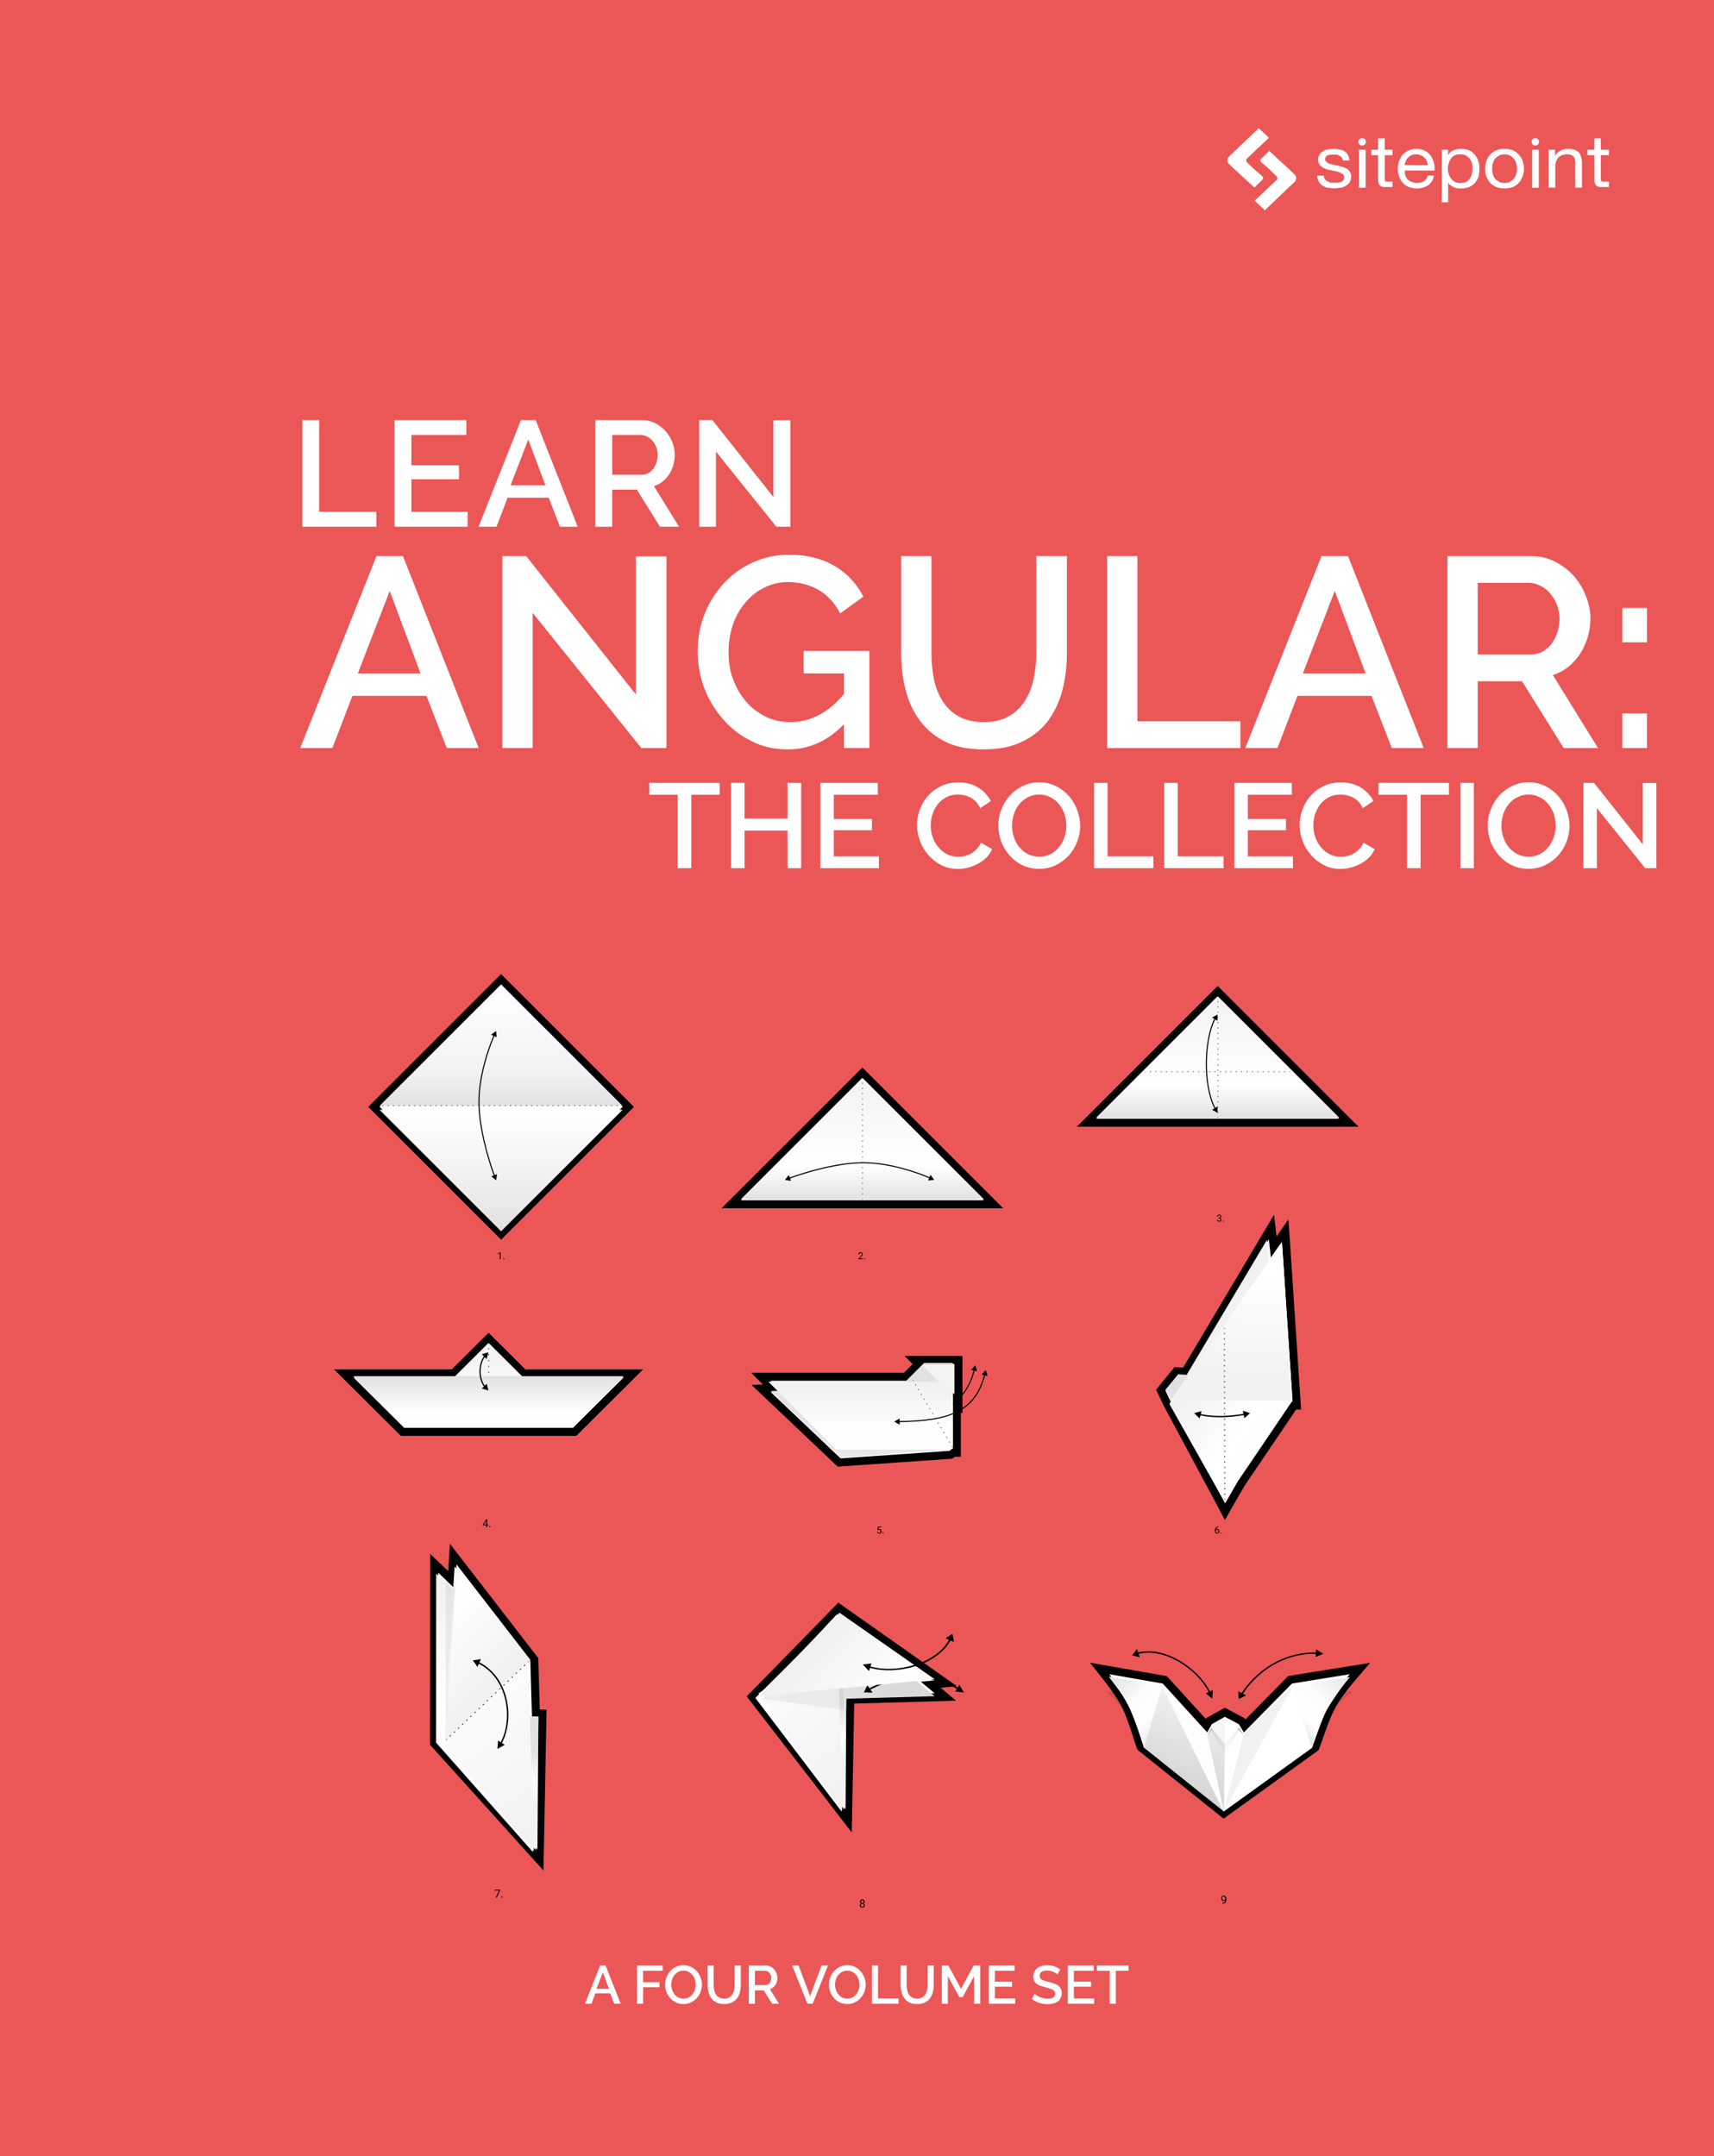 <svg width="1712" height="2153" viewBox="0 0 1712 2153" fill="none" xmlns="http://www.w3.org/2000/svg">
<g clip-path="url(#clip0)">
<rect width="1712" height="2153" fill="white"/>
<rect width="1712" height="2153" fill="#EB5757"/>
<path d="M4.002 4.574C3.79 4.826 3.536 5.028 3.24 5.182C2.947 5.335 2.626 5.411 2.275 5.411C1.814 5.411 1.412 5.298 1.069 5.072C0.729 4.846 0.466 4.529 0.28 4.12C0.093 3.708 0 3.254 0 2.758C0 2.225 0.1 1.745 0.301 1.319C0.506 0.892 0.795 0.565 1.168 0.339C1.54 0.113 1.975 0 2.472 0C3.262 0 3.883 0.295 4.336 0.886C4.793 1.474 5.021 2.276 5.021 3.294V3.589C5.021 5.14 4.714 6.272 4.1 6.987C3.486 7.698 2.56 8.063 1.321 8.081H1.124V7.228H1.337C2.174 7.213 2.818 6.996 3.267 6.577C3.716 6.154 3.961 5.486 4.002 4.574ZM2.439 4.574C2.779 4.574 3.092 4.47 3.377 4.262C3.665 4.054 3.875 3.797 4.007 3.491V3.086C4.007 2.422 3.863 1.882 3.574 1.466C3.285 1.051 2.92 0.843 2.478 0.843C2.032 0.843 1.674 1.014 1.403 1.357C1.133 1.696 0.998 2.145 0.998 2.703C0.998 3.246 1.127 3.695 1.387 4.049C1.65 4.399 2.001 4.574 2.439 4.574Z" transform="translate(1219.84 1892.96)" fill="black"/>
<path d="M56.361 6.622L55.439 5.609L54.09 5.374L0.687 -3.941L-9.632 -5.74L-3.139 2.479C1.265 8.055 12.424 22.288 18.003 34.816C21.9 43.569 25.466 54.627 28.149 62.959C28.149 62.959 28.149 62.959 28.149 62.959L28.174 63.036C29.36 66.719 30.396 69.937 31.189 72.063L31.575 73.1L32.44 73.79L111.979 137.347L114.352 139.243L116.815 137.466L204.838 73.978L205.775 73.301L206.207 72.229C207.061 70.111 208.175 66.911 209.447 63.26L209.499 63.11L205.722 61.794L209.499 63.11C212.402 54.771 216.256 43.717 220.468 34.968L216.864 33.233L220.468 34.968C226.497 22.444 238.565 8.205 243.335 2.618L250.404 -5.662L239.656 -3.928L181.883 5.394L180.589 5.603L179.67 6.537L135.206 51.707L132.807 47.807L132.237 46.879L131.275 46.369L117.419 39.016L115.493 37.994L113.59 39.059L100.552 46.356L99.579 46.9L99.028 47.869L97.063 51.325L56.361 6.622Z" transform="translate(1107.96 1671.87)" fill="white" stroke="black" stroke-width="8"/>
<g filter="url(#filter0_f)">
<path d="M55.355 2.008L0 -8.16271e-07C5.889 5.389 14.798 13.614 21.14 24.109C28.237 35.852 30.351 44.105 37.144 59.953L117.295 120.456L117.329 119.268L118.086 32.786L104.164 40.233L104.485 40.605L100.019 47.087L55.551 1.98L55.355 2.008Z" transform="translate(1104.76 1689.11)" fill="black" fill-opacity="0.11"/>
</g>
<g filter="url(#filter1_f)">
<path d="M60.876 2.009L0 0C6.476 5.393 16.274 13.624 23.248 24.127C31.053 35.879 33.378 44.137 40.848 59.996L128.992 120.544L129.029 119.356L129.862 32.811L114.552 40.262L114.905 40.635L109.994 47.122L61.091 1.981L60.876 2.009Z" transform="translate(1350.74 1689.04) scale(-1 1)" fill="black" fill-opacity="0.11"/>
</g>
<g filter="url(#filter2_d)">
<path d="M14.041 51.78L41.46 0C43.016 7.075 47.184 25.8 53.813 38.685C60.442 51.569 71.439 66.682 75.055 72.703L72.586 181.258L0 125.326L14.343 118.613L23.984 119.516L14.041 51.78Z" transform="matrix(0.601 0.799 -0.798 0.603 1323.34 1637.68)" fill="white"/>
<path d="M9.099 68.155L0 0L58.362 130.321L9.099 68.155Z" transform="matrix(0.601 0.799 -0.798 0.603 1291.29 1679.57)" fill="#F1F1F1"/>
<path d="M0 6.171L23.652 1.054L13.559 0L0 6.171Z" transform="matrix(0.601 0.799 -0.798 0.603 1228.97 1708.84)" fill="#C4C4C4"/>
<path d="M13.867 49.312L40.543 0C42.057 6.737 46.112 24.57 52.562 36.84C59.011 49.111 69.71 63.503 73.228 69.237L72.071 171.235L0 119.618L14.16 112.958L23.54 113.818L13.867 49.312Z" transform="matrix(-0.571 0.821 0.774 0.633 1131.11 1637.51)" fill="url(#paint0_linear)"/>
<path d="M9.205 64.448L0 0L58.303 122.225L9.205 64.448Z" transform="matrix(-0.571 0.821 0.774 0.633 1161.04 1679.84)" fill="#FFFCFC"/>
<path fill-rule="evenodd" clip-rule="evenodd" d="M13.916 34.666L28.868 10.945L13.88 0L13.916 34.666ZM13.822 34.99L0 11.286L13.854 0.348L13.822 34.99Z" transform="translate(1209.28 1712.63)" fill="url(#paint1_linear)" fill-opacity="0.08"/>
<path d="M0 49.025L26.383 0C28.972 8.84 30.505 21.665 38.842 37.127C46.228 50.828 53.792 61.305 59.362 69.38L0 49.025Z" transform="matrix(-0.571 0.821 0.774 0.633 1122.89 1648.83)" fill="url(#paint2_linear)"/>
<path d="M0 5.877L23.012 1.003L13.191 0L0 5.877Z" transform="matrix(-0.571 0.821 0.774 0.633 1218.09 1709.09)" fill="#C4C4C4"/>
<path d="M15.366 0L20.037 22.277L0 7.225L15.366 0Z" transform="matrix(0.601 0.799 -0.798 0.603 1229.09 1707.99)" fill="white"/>
<path d="M14.95 0L19.494 21.215L0 6.881L14.95 0Z" transform="matrix(-0.571 0.821 0.774 0.633 1217.98 1708.24)" fill="white"/>
<path d="M9.099 68.155L0 0L58.362 130.321L9.099 68.155Z" transform="matrix(0.601 0.799 -0.798 0.603 1291.29 1679.57)" fill="#F1F1F1"/>
<path d="M9.205 64.448L0 0L58.186 122.139L9.205 64.448Z" transform="matrix(-0.571 0.821 0.774 0.633 1161.04 1679.84)" fill="#FFFCFC"/>
<path d="M0 51.298L27.358 0C29.132 9.338 36.15 30.238 39.922 38.804C43.251 46.363 55.253 64.14 60.988 72.635L61.014 72.672L0 51.298Z" transform="matrix(0.601 0.799 -0.798 0.603 1331.69 1649.02)" fill="url(#paint3_linear)"/>
<path d="M0 49.025L26.383 0C28.972 8.84 30.505 21.665 38.842 37.127C46.228 50.828 53.792 61.305 59.362 69.38L0 49.025Z" transform="matrix(-0.571 0.821 0.774 0.633 1122.89 1648.83)" fill="url(#paint4_linear)"/>
<path d="M15.366 0L20.037 22.277L0 7.225L15.366 0Z" transform="matrix(0.601 0.799 -0.798 0.603 1229.09 1707.99)" fill="white"/>
<path d="M14.95 0L19.494 21.215L0 6.881L14.95 0Z" transform="matrix(-0.571 0.821 0.774 0.633 1217.98 1708.24)" fill="#F5F5F5"/>
</g>
<path fill-rule="evenodd" clip-rule="evenodd" d="M10.146 2.9L17.845 0L16.507 8.117L13.913 5.989C0.085 25.397 -3.946 55.892 10.511 88.394L13.553 86.921L12.957 95.125L6.149 90.507L9.228 89.015C-5.444 56.065 -1.406 24.966 12.808 5.083L10.146 2.9Z" transform="matrix(0.631 0.776 -0.857 0.515 1310.59 1637.69)" fill="black"/>
<path fill-rule="evenodd" clip-rule="evenodd" d="M6.566 3.14L14.169 0L13.087 8.155L10.444 6.122C3.988 16.485 0.725 31.365 1.551 46.278C2.379 61.233 7.311 76.109 17.12 86.423L19.328 83.916L21.956 91.711L13.891 90.089L16.175 87.496C6.008 76.863 0.971 61.581 0.128 46.357C-0.713 31.168 2.613 15.922 9.309 5.249L6.566 3.14Z" transform="matrix(-0.427 0.904 -0.836 -0.549 1216.87 1683.55)" fill="black"/>
<path d="M4.89 2.189C4.89 2.586 4.784 2.94 4.572 3.25C4.363 3.56 4.08 3.803 3.722 3.978C4.139 4.157 4.467 4.417 4.709 4.76C4.953 5.103 5.076 5.492 5.076 5.926C5.076 6.615 4.842 7.164 4.374 7.573C3.91 7.981 3.298 8.185 2.538 8.185C1.771 8.185 1.155 7.981 0.691 7.573C0.23 7.16 0 6.611 0 5.926C0 5.495 0.117 5.107 0.351 4.76C0.588 4.414 0.915 4.151 1.332 3.972C0.978 3.797 0.698 3.555 0.493 3.245C0.289 2.935 0.186 2.583 0.186 2.189C0.186 1.517 0.402 0.985 0.833 0.591C1.264 0.197 1.833 0 2.538 0C3.24 0 3.806 0.197 4.237 0.591C4.672 0.985 4.89 1.517 4.89 2.189ZM4.062 5.904C4.062 5.459 3.919 5.096 3.634 4.815C3.353 4.534 2.984 4.394 2.527 4.394C2.07 4.394 1.703 4.532 1.425 4.809C1.151 5.087 1.014 5.451 1.014 5.904C1.014 6.356 1.147 6.712 1.414 6.971C1.685 7.23 2.059 7.359 2.538 7.359C3.013 7.359 3.386 7.23 3.656 6.971C3.927 6.708 4.062 6.352 4.062 5.904ZM2.538 0.832C2.14 0.832 1.816 0.956 1.568 1.204C1.323 1.448 1.2 1.782 1.2 2.205C1.2 2.61 1.321 2.938 1.562 3.19C1.807 3.438 2.132 3.562 2.538 3.562C2.944 3.562 3.267 3.438 3.508 3.19C3.753 2.938 3.875 2.61 3.875 2.205C3.875 1.8 3.749 1.47 3.497 1.215C3.245 0.959 2.925 0.832 2.538 0.832Z" transform="translate(858.734 1896.81)" fill="black"/>
<path d="M83.612 198.515L90.564 207.515L90.777 196.145L92.835 86.405L177.305 84.022L187.873 83.724L179.754 76.952L173.209 71.493L177.577 71.07L188.322 70.031L179.495 63.818L84.187 -3.271L81.404 -5.23L79.025 -2.797L-2.86 80.919L-5.293 83.407L-3.166 86.162L83.612 198.515Z" transform="translate(756.429 1610.92)" fill="white" stroke="black" stroke-width="8"/>
<g filter="url(#filter3_d)">
<path d="M42.638 133.132L84.811 90.227L0 0L5.314 172.068L42.638 133.132Z" transform="matrix(-0.059 -0.998 -0.998 0.059 933.622 1689.87)" fill="url(#paint5_linear)"/>
</g>
<path d="M88.353 0L35.573 0.196L0 22.741L85.001 138.063L88.353 0Z" transform="matrix(1 0.004 0.018 1 757.124 1668.24)" fill="url(#paint6_linear)"/>
<g filter="url(#filter4_d)">
<path d="M86.249 197.3L81.883 0L42.575 41.589L0 83.718L86.249 197.3Z" transform="translate(756.429 1609.84)" fill="url(#paint7_linear)"/>
</g>
<g filter="url(#filter5_d)">
<path d="M80.252 196.073L75.358 0L66.46 9.435L0 84.258L80.252 196.073Z" transform="translate(762.954 1609.84)" fill="url(#paint8_linear)"/>
</g>
<path fill-rule="evenodd" clip-rule="evenodd" d="M10.527 3.019L18.515 0L17.127 8.45L14.435 6.235C0.089 26.44 -4.094 58.188 10.906 92.026L14.062 90.492L13.443 99.034L6.379 94.225L9.575 92.673C-5.648 58.368 -1.459 25.992 13.289 5.292L10.527 3.019Z" transform="matrix(0.191 0.982 -0.999 0.05 959.258 1671.94)" fill="black"/>
<g filter="url(#filter6_f)">
<path d="M32.414 52.111L80.474 0V96.461L0 85.373L32.414 52.111Z" transform="translate(761.921 1611)" fill="#333333" fill-opacity="0.07"/>
</g>
<path d="M78.447 90.996L6.549 0L0 175.468L78.447 90.996Z" transform="matrix(-0.059 -0.998 -0.998 0.059 934.011 1683.47)" fill="url(#paint9_linear)"/>
<path fill-rule="evenodd" clip-rule="evenodd" d="M6.816 3.268L14.709 0L13.585 8.488L10.842 6.372C4.14 17.159 0.753 32.647 1.61 48.17C2.469 63.737 7.59 79.221 17.772 89.957L20.064 87.347L22.792 95.461L14.421 93.772L16.791 91.074C6.237 80.006 1.008 64.1 0.133 48.252C-0.74 32.442 2.713 16.573 9.664 5.464L6.816 3.268Z" transform="matrix(-0.379 -0.925 0.97 -0.243 867.379 1675.8)" fill="black"/>
<path d="M5.394 0.569L2.088 7.967H1.025L4.319 0.832H0V0H5.394V0.569Z" transform="translate(494.103 1887.1)" fill="black"/>
<path d="M6.671 7.436C6.671 7.261 6.722 7.115 6.825 6.998C6.93 6.881 7.088 6.823 7.296 6.823C7.504 6.823 7.661 6.881 7.767 6.998C7.877 7.115 7.932 7.261 7.932 7.436C7.932 7.604 7.877 7.744 7.767 7.857C7.661 7.97 7.504 8.027 7.296 8.027C7.088 8.027 6.93 7.97 6.825 7.857C6.722 7.744 6.671 7.604 6.671 7.436Z" transform="translate(494.103 1887.1)" fill="black"/>
<path d="M94.705 286.9L101.479 294.41L101.674 284.298L104.225 151.936L104.303 147.9L100.266 147.859L97.707 147.833L96.174 95.151L96.136 93.85L95.34 92.821L21.658 -2.447L15.163 -10.846L14.502 -0.249L13.586 14.448L2.925 4.234L-3.833 -2.241L-3.842 7.119L-4 175.945L-4.001 177.484L-2.97 178.628L94.705 286.9Z" transform="translate(437.545 1563.33)" fill="white" stroke="black" stroke-width="8"/>
<path d="M99.222 0.582L15.018 0L0 22.527L95.459 133.814L99.222 0.582Z" transform="matrix(1.001 0.003 0.021 0.998 438.47 1713.22)" fill="url(#paint10_linear)"/>
<g filter="url(#filter7_d)">
<path d="M96.856 278.551L91.952 88.231L0 0L2.1658e-09 168.988L96.856 278.551Z" transform="matrix(1.001 -0.001 -0.001 0.999 437.702 1569.38)" fill="url(#paint11_linear)"/>
</g>
<g filter="url(#filter8_d)">
<path d="M90.121 284.498L84.625 95.361L10.997 0L0 176.639L90.121 284.498Z" transform="translate(445.034 1562.25) scale(1.001 0.999)" fill="url(#paint12_linear)"/>
</g>
<path d="M31.841 123.946L76.768 81.378L0 0L2.47629e-07 162.768L31.841 123.946Z" transform="translate(445.204 1576.15)" fill="#333333" fill-opacity="0.07"/>
<path d="M39.759 137.836L84.686 95.268L11.005 0L0 176.467L39.759 137.836Z" transform="translate(445.035 1562.26)" fill="url(#paint13_linear)"/>
<path fill-rule="evenodd" clip-rule="evenodd" d="M114.636 0.711L113.92 0.75L113.881 0.039L114.598 0L114.636 0.711ZM109.623 0.985L108.19 1.063L108.151 0.352L109.584 0.274L109.623 0.985ZM103.893 1.298L102.46 1.376L102.422 0.665L103.854 0.587L103.893 1.298ZM98.163 1.611L96.731 1.689L96.692 0.978L98.124 0.899L98.163 1.611ZM92.433 1.924L91.001 2.002L90.962 1.29L92.394 1.212L92.433 1.924ZM86.703 2.236L85.271 2.315L85.232 1.603L86.664 1.525L86.703 2.236ZM80.973 2.549L79.541 2.627L79.502 1.916L80.934 1.838L80.973 2.549ZM75.243 2.862L73.811 2.94L73.772 2.229L75.205 2.151L75.243 2.862ZM69.514 3.175L68.081 3.253L68.042 2.542L69.475 2.463L69.514 3.175ZM63.784 3.488L62.351 3.566L62.312 2.854L63.745 2.776L63.784 3.488ZM58.054 3.8L56.621 3.879L56.583 3.167L58.015 3.089L58.054 3.8ZM52.324 4.113L50.892 4.191L50.853 3.48L52.285 3.402L52.324 4.113ZM46.594 4.426L45.162 4.504L45.123 3.793L46.555 3.715L46.594 4.426ZM40.864 4.739L39.432 4.817L39.393 4.106L40.825 4.027L40.864 4.739ZM35.134 5.052L33.702 5.13L33.663 4.418L35.096 4.34L35.134 5.052ZM29.404 5.364L27.972 5.443L27.933 4.731L29.366 4.653L29.404 5.364ZM23.675 5.677L22.242 5.756L22.203 5.044L23.636 4.966L23.675 5.677ZM17.945 5.99L16.512 6.068L16.473 5.357L17.906 5.279L17.945 5.99ZM12.215 6.303L10.782 6.381L10.743 5.67L12.176 5.592L12.215 6.303ZM6.485 6.616L5.052 6.694L5.014 5.983L6.446 5.904L6.485 6.616ZM0.755 6.929L0.039 6.968L0 6.256L0.716 6.217L0.755 6.929Z" transform="matrix(-0.761 0.648 -0.759 -0.651 533.168 1663.42)" fill="black"/>
<path fill-rule="evenodd" clip-rule="evenodd" d="M9.508 2.267L17.416 0L15.426 7.981L13.026 5.664C4.728 16.09 0.529 31.283 1.585 46.496C2.645 61.76 8.988 76.963 21.68 87.332L23.601 84.586L27.082 92.039L18.886 91.327L20.861 88.503C7.753 77.838 1.247 62.205 0.164 46.595C-0.916 31.039 3.383 15.425 11.996 4.67L9.508 2.267Z" transform="matrix(-0.971 0.241 -0.165 -0.986 513.76 1742.31)" fill="black"/>
<path d="M3.371 0V0.74H3.21C2.531 0.752 1.991 0.953 1.589 1.343C1.186 1.732 0.954 2.28 0.891 2.987C1.252 2.572 1.746 2.365 2.371 2.365C2.968 2.365 3.444 2.576 3.8 2.996C4.158 3.417 4.337 3.961 4.337 4.627C4.337 5.333 4.144 5.899 3.757 6.323C3.374 6.747 2.858 6.959 2.211 6.959C1.554 6.959 1.021 6.707 0.613 6.205C0.204 5.699 0 5.049 0 4.254V3.92C0 2.657 0.269 1.693 0.806 1.027C1.347 0.358 2.15 0.016 3.215 0H3.371ZM2.225 3.091C1.926 3.091 1.651 3.18 1.4 3.359C1.149 3.538 0.974 3.763 0.877 4.033V4.353C0.877 4.919 1.004 5.374 1.259 5.72C1.513 6.065 1.831 6.238 2.211 6.238C2.604 6.238 2.912 6.093 3.135 5.804C3.361 5.515 3.474 5.137 3.474 4.669C3.474 4.198 3.36 3.818 3.13 3.529C2.904 3.237 2.602 3.091 2.225 3.091Z" transform="translate(1213.52 1524.51)" fill="black"/>
<path d="M5.478 6.407C5.478 6.257 5.522 6.131 5.61 6.031C5.701 5.93 5.836 5.88 6.015 5.88C6.194 5.88 6.329 5.93 6.421 6.031C6.515 6.131 6.562 6.257 6.562 6.407C6.562 6.552 6.515 6.673 6.421 6.77C6.329 6.868 6.194 6.916 6.015 6.916C5.836 6.916 5.701 6.868 5.61 6.77C5.522 6.673 5.478 6.552 5.478 6.407Z" transform="translate(1213.52 1524.51)" fill="black"/>
<path d="M2.268 165.348L2.305 165.424L2.345 165.499L56.07 265.718L59.499 272.113L63.076 265.8L64.448 263.378L64.464 263.349L75.652 243.973L128.368 166.143H131.152L130.869 161.878L120.386 4.003L119.633 -7.332L119.407 -7.009L119.352 -7.839L112.837 1.455L108.152 8.139L107.16 -0.458L105.803 -12.223L99.749 -2.045L19.771 132.415L12.843 131.99L10.794 131.865L9.497 133.456L-3.101 148.915L-4.709 150.888L-3.603 153.181L2.268 165.348Z" transform="translate(1164.13 1237.46)" fill="url(#paint14_linear)" stroke="black" stroke-width="8"/>
<g filter="url(#filter9_d)">
<path d="M190.363 0H0L125.623 95.781L246.223 97.348L190.363 0Z" transform="translate(1267.31 1236.39) scale(-1 1) rotate(59.256)" fill="url(#paint15_linear)"/>
</g>
<path d="M67.046 0.538L11.785 0L0 16.089L64.576 123.805L67.046 0.538Z" transform="translate(1164.96 1371.77) rotate(2.953)" fill="url(#paint16_linear)"/>
<g filter="url(#filter10_d)">
<path d="M43.521 0H0L43.521 43.518V0Z" transform="translate(1190.71 1373.63) rotate(2.953)" fill="url(#paint17_linear)"/>
</g>
<path d="M192.777 0L0 2.989L124.789 100.272L246.224 100.336L192.777 0Z" transform="translate(1277.77 1238.46) scale(-1 1) rotate(55.859)" fill="url(#paint18_linear)"/>
<path d="M192.777 0L0 2.989L124.789 100.272L160.963 46.921L192.777 0Z" transform="translate(1278.05 1238.98) scale(-1 1) rotate(55.859)" fill="url(#paint19_linear)"/>
<path fill-rule="evenodd" clip-rule="evenodd" d="M15.752 3.168L22.69 0L21.964 7.593L19.421 5.782C11.271 18.551 6.687 34.123 4.43 45.708L7.524 46.221L2.68 52.113L0 44.972L3.127 45.491C5.4 33.802 10.037 18.003 18.344 5.015L15.752 3.168Z" transform="translate(1200.91 1432.38) rotate(-111.006)" fill="black"/>
<path fill-rule="evenodd" clip-rule="evenodd" d="M170.842 0.66L170.174 0.696L170.139 0.036L170.806 0L170.842 0.66ZM166.171 0.911L164.837 0.982L164.801 0.323L166.136 0.251L166.171 0.911ZM160.833 1.197L159.499 1.269L159.464 0.609L160.798 0.538L160.833 1.197ZM155.496 1.484L154.161 1.556L154.126 0.896L155.46 0.824L155.496 1.484ZM150.158 1.771L148.824 1.842L148.788 1.183L150.123 1.111L150.158 1.771ZM144.82 2.057L143.486 2.129L143.451 1.469L144.785 1.398L144.82 2.057ZM139.483 2.344L138.148 2.416L138.113 1.756L139.447 1.685L139.483 2.344ZM134.145 2.631L132.811 2.703L132.775 2.043L134.11 1.971L134.145 2.631ZM128.807 2.918L127.473 2.989L127.437 2.33L128.772 2.258L128.807 2.918ZM123.47 3.204L122.135 3.276L122.1 2.616L123.434 2.545L123.47 3.204ZM118.132 3.491L116.797 3.563L116.762 2.903L118.096 2.831L118.132 3.491ZM112.794 3.778L111.46 3.85L111.424 3.19L112.759 3.118L112.794 3.778ZM107.457 4.065L106.122 4.136L106.087 3.477L107.421 3.405L107.457 4.065ZM102.119 4.351L100.784 4.423L100.749 3.763L102.083 3.692L102.119 4.351ZM96.781 4.638L95.447 4.71L95.411 4.05L96.746 3.978L96.781 4.638ZM91.443 4.925L90.109 4.996L90.074 4.337L91.408 4.265L91.443 4.925ZM86.106 5.211L84.771 5.283L84.736 4.623L86.07 4.552L86.106 5.211ZM80.768 5.498L79.434 5.57L79.398 4.91L80.733 4.838L80.768 5.498ZM75.43 5.785L74.096 5.857L74.061 5.197L75.395 5.125L75.43 5.785ZM70.093 6.072L68.758 6.143L68.723 5.484L70.057 5.412L70.093 6.072ZM64.755 6.358L63.42 6.43L63.385 5.77L64.719 5.699L64.755 6.358ZM59.417 6.645L58.083 6.717L58.047 6.057L59.382 5.985L59.417 6.645ZM54.08 6.932L52.745 7.003L52.71 6.344L54.044 6.272L54.08 6.932ZM48.742 7.219L47.407 7.29L47.372 6.631L48.706 6.559L48.742 7.219ZM43.404 7.505L42.07 7.577L42.034 6.917L43.369 6.846L43.404 7.505ZM38.066 7.792L36.732 7.864L36.697 7.204L38.031 7.132L38.066 7.792ZM32.729 8.079L31.394 8.15L31.359 7.491L32.693 7.419L32.729 8.079ZM27.391 8.365L26.057 8.437L26.021 7.777L27.356 7.706L27.391 8.365ZM22.053 8.652L20.719 8.724L20.684 8.064L22.018 7.992L22.053 8.652ZM16.716 8.939L15.381 9.011L15.346 8.351L16.68 8.279L16.716 8.939ZM11.378 9.226L10.044 9.297L10.008 8.638L11.343 8.566L11.378 9.226ZM6.04 9.512L4.706 9.584L4.67 8.924L6.005 8.853L6.04 9.512ZM0.703 9.799L0.035 9.835L0 9.175L0.667 9.139L0.703 9.799Z" transform="translate(1232.44 1326.86) rotate(92.953)" fill="black"/>
<path d="M187.714 0V-4H183.714H153.228H143.54L147.669 0.11L134.95 12.775H0H-9.686L-2.822 19.609L1.649 24.062L0.094 24.131L-9.307 24.553L-2.48 31.03L67.281 97.2L68.557 98.409L70.31 98.288L178.905 90.787L180.049 90.708L180.977 90.034L182.856 88.672H186.11L186.11 84.672L186.11 38.383L187.714 39.98V30.354V0Z" transform="translate(769.605 1362.08)" fill="white" stroke="black" stroke-width="8"/>
<path d="M0.245 3.42L0.594 0H4.111V0.806H1.334L1.127 2.676C1.463 2.478 1.845 2.379 2.272 2.379C2.898 2.379 3.394 2.587 3.762 3.001C4.13 3.413 4.313 3.97 4.313 4.674C4.313 5.38 4.122 5.938 3.738 6.346C3.358 6.751 2.825 6.954 2.14 6.954C1.534 6.954 1.039 6.786 0.655 6.45C0.272 6.114 0.053 5.649 0 5.055H0.825C0.878 5.448 1.018 5.745 1.245 5.946C1.471 6.144 1.769 6.243 2.14 6.243C2.546 6.243 2.863 6.104 3.092 5.828C3.325 5.552 3.441 5.17 3.441 4.683C3.441 4.225 3.316 3.857 3.064 3.581C2.816 3.301 2.484 3.161 2.069 3.161C1.689 3.161 1.391 3.245 1.174 3.411L0.943 3.599L0.245 3.42Z" transform="translate(876.188 1524.52)" fill="black"/>
<path d="M5.374 6.403C5.374 6.252 5.418 6.126 5.506 6.026C5.597 5.925 5.732 5.875 5.911 5.875C6.091 5.875 6.226 5.925 6.317 6.026C6.411 6.126 6.458 6.252 6.458 6.403C6.458 6.547 6.411 6.668 6.317 6.765C6.226 6.863 6.091 6.912 5.911 6.912C5.732 6.912 5.597 6.863 5.506 6.765C5.418 6.668 5.374 6.547 5.374 6.403Z" transform="translate(876.188 1524.52)" fill="black"/>
<path d="M181.836 0L0 8.158L69.761 74.327L178.356 66.826L181.836 64.303V0Z" transform="translate(769.879 1380.98)" fill="url(#paint20_linear)"/>
<path fill-rule="evenodd" clip-rule="evenodd" d="M12.078 3.675L17.06 0L17.748 6.156L15.408 5.132C5.606 28.004 0.353 46.12 1.151 61.425C1.944 76.642 8.723 89.144 23.146 100.822L24.687 98.796L27.077 104.51L20.939 103.725L22.497 101.676C7.866 89.838 0.893 77.065 0.081 61.481C-0.731 45.913 4.611 27.602 14.425 4.702L12.078 3.675Z" transform="matrix(-0.408 -0.913 0.914 -0.405 889.745 1430.42)" fill="black"/>
<path d="M113.699 0H85.038L0 84.673H113.699V0Z" transform="translate(838.016 1361.01)" fill="url(#paint21_linear)"/>
<g filter="url(#filter11_d)">
<path d="M182.11 0H0L68.191 67.898H182.11V0Z" transform="translate(769.605 1377.78)" fill="url(#paint22_linear)"/>
</g>
<g filter="url(#filter12_d)">
<path d="M142.211 0H0L68.191 67.898H182.11L142.211 0Z" transform="translate(769.605 1377.78)" fill="url(#paint23_linear)"/>
</g>
<path fill-rule="evenodd" clip-rule="evenodd" d="M66.963 0.462L66.487 0.744L66.214 0.283L66.69 0L66.963 0.462ZM62.676 3.006L61.723 3.572L61.45 3.11L62.403 2.544L62.676 3.006ZM57.912 5.833L56.96 6.399L56.687 5.937L57.639 5.372L57.912 5.833ZM53.149 8.661L52.196 9.226L51.923 8.764L52.876 8.199L53.149 8.661ZM48.385 11.488L47.432 12.053L47.159 11.592L48.112 11.026L48.385 11.488ZM43.622 14.315L42.669 14.88L42.396 14.419L43.349 13.853L43.622 14.315ZM38.858 17.142L37.905 17.708L37.632 17.246L38.585 16.681L38.858 17.142ZM34.094 19.969L33.142 20.535L32.869 20.073L33.821 19.508L34.094 19.969ZM29.331 22.797L28.378 23.362L28.105 22.9L29.058 22.335L29.331 22.797ZM24.567 25.624L23.615 26.189L23.341 25.728L24.294 25.162L24.567 25.624ZM19.804 28.451L18.851 29.017L18.578 28.555L19.531 27.989L19.804 28.451ZM15.04 31.278L14.088 31.844L13.814 31.382L14.767 30.817L15.04 31.278ZM10.277 34.105L9.324 34.671L9.051 34.209L10.004 33.644L10.277 34.105ZM5.513 36.933L4.56 37.498L4.287 37.036L5.24 36.471L5.513 36.933ZM0.749 39.76L0.273 40.043L0 39.581L0.476 39.298L0.749 39.76Z" transform="translate(951.55 1378.06) rotate(90)" fill="black"/>
<g filter="url(#filter13_d)">
<path d="M30.485 0H0L30.485 30.354V0Z" transform="translate(922.834 1361.01)" fill="url(#paint24_linear)"/>
</g>
<path fill-rule="evenodd" clip-rule="evenodd" d="M12.078 3.675L17.06 0L17.748 6.156L15.408 5.132C5.606 28.004 0.353 46.12 1.151 61.425C1.944 76.642 8.723 89.144 23.146 100.822L24.687 98.796L27.077 104.51L20.939 103.725L22.497 101.676C7.866 89.838 0.893 77.065 0.081 61.481C-0.731 45.913 4.611 27.602 14.425 4.702L12.078 3.675Z" transform="matrix(-0.408 -0.913 0.914 -0.405 900.174 1435.21)" fill="black"/>
<path d="M137.822 -2.835L135 -5.643L132.179 -2.835L99.939 29.246H0H-9.691L-2.821 36.081L47.891 86.546L49.062 87.71H50.713H219.287H220.938L222.109 86.546L272.821 36.081L279.69 29.246H270H170.062L137.822 -2.835Z" transform="translate(353 1342.19)" fill="white" stroke="black" stroke-width="8"/>
<path d="M168.247 83.71L84.124 0L0 83.71H168.247Z" transform="translate(403.876 1341)" fill="url(#paint25_linear)"/>
<path d="M4.452 5.046H5.511V5.834H4.452V7.597H3.477V5.834H0V5.265L3.419 0H4.452V5.046ZM1.101 5.046H3.477V1.32L3.361 1.529L1.101 5.046Z" transform="translate(482.148 1517.35)" fill="black"/>
<path d="M6.507 7.091C6.507 6.924 6.556 6.785 6.654 6.674C6.756 6.562 6.906 6.507 7.105 6.507C7.305 6.507 7.455 6.562 7.556 6.674C7.661 6.785 7.714 6.924 7.714 7.091C7.714 7.251 7.661 7.385 7.556 7.493C7.455 7.601 7.305 7.655 7.105 7.655C6.906 7.655 6.756 7.601 6.654 7.493C6.556 7.385 6.507 7.251 6.507 7.091Z" transform="translate(482.148 1517.35)" fill="black"/>
<path fill-rule="evenodd" clip-rule="evenodd" d="M0.584 0.597H0V0H0.584V0.597ZM6.424 0.597H5.256V0H6.424V0.597ZM12.265 0.597H11.097V0H12.265V0.597ZM18.105 0.597H16.937V0H18.105V0.597ZM23.946 0.597H22.778V0H23.946V0.597ZM29.786 0.597H28.618V0H29.786V0.597ZM35.627 0.597H34.459V0H35.627V0.597ZM41.467 0.597H40.299V0H41.467V0.597ZM47.308 0.597H46.139V0H47.308V0.597ZM53.148 0.597H51.98V0H53.148V0.597ZM58.989 0.597H57.82V0H58.989V0.597ZM64.829 0.597H63.661V0H64.829V0.597ZM70.669 0.597H69.501V0H70.669V0.597ZM76.51 0.597H75.342V0H76.51V0.597ZM81.766 0.597H81.182V0H81.766V0.597Z" transform="translate(488.433 1341.16) rotate(90)" fill="black"/>
<path d="M50.713 50.464L0 0H270L219.287 50.464H50.713Z" transform="translate(353 1374.25)" fill="url(#paint26_linear)"/>
<path fill-rule="evenodd" clip-rule="evenodd" d="M2.299 1.79L8.949 0L7.182 6.626L5.246 4.709C2.747 8.446 1.294 13.444 1.198 18.583C1.102 23.759 2.383 29.027 5.299 33.25L7.276 31.346L8.949 37.996L2.325 36.113L4.43 34.086C1.265 29.593 -0.096 23.999 0.005 18.561C0.106 13.146 1.657 7.833 4.385 3.856L2.299 1.79Z" transform="translate(478.887 1350.5)" fill="black"/>
<path d="M124.191 -2.829L121.364 -5.655L118.536 -2.829L-2.828 118.464L-9.661 125.293H0H242.728H252.389L245.555 118.464L124.191 -2.829Z" transform="translate(1094.9 995.863)" fill="white" stroke="black" stroke-width="8"/>
<path d="M1.395 3.1H2.051C2.462 3.094 2.786 2.985 3.022 2.775C3.257 2.565 3.375 2.28 3.375 1.922C3.375 1.118 2.975 0.716 2.173 0.716C1.796 0.716 1.494 0.824 1.268 1.041C1.045 1.255 0.933 1.539 0.933 1.894H0.061C0.061 1.351 0.259 0.9 0.655 0.542C1.054 0.181 1.56 0 2.173 0C2.821 0 3.328 0.171 3.696 0.514C4.064 0.856 4.247 1.332 4.247 1.941C4.247 2.239 4.15 2.528 3.955 2.808C3.763 3.087 3.501 3.296 3.168 3.435C3.545 3.554 3.836 3.752 4.04 4.028C4.247 4.305 4.351 4.642 4.351 5.041C4.351 5.657 4.15 6.145 3.748 6.506C3.345 6.868 2.822 7.048 2.178 7.048C1.534 7.048 1.009 6.874 0.603 6.525C0.201 6.177 0 5.716 0 5.145H0.877C0.877 5.506 0.995 5.795 1.23 6.012C1.466 6.228 1.782 6.337 2.178 6.337C2.599 6.337 2.921 6.227 3.144 6.007C3.367 5.787 3.479 5.471 3.479 5.06C3.479 4.661 3.356 4.355 3.111 4.141C2.866 3.928 2.513 3.818 2.051 3.811H1.395V3.1Z" transform="translate(1215.58 1212.96)" fill="black"/>
<path d="M5.657 6.497C5.657 6.346 5.701 6.221 5.789 6.12C5.88 6.02 6.015 5.969 6.194 5.969C6.373 5.969 6.509 6.02 6.6 6.12C6.694 6.221 6.741 6.346 6.741 6.497C6.741 6.641 6.694 6.762 6.6 6.86C6.509 6.957 6.373 7.006 6.194 7.006C6.015 7.006 5.88 6.957 5.789 6.86C5.701 6.762 5.657 6.641 5.657 6.497Z" transform="translate(1215.58 1212.96)" fill="black"/>
<path d="M242.728 121.293L121.364 0L0 121.293H242.728Z" transform="translate(1094.9 994.793)" fill="url(#paint27_linear)"/>
<path fill-rule="evenodd" clip-rule="evenodd" d="M0.527 0.536H0V0H0.527V0.536ZM5.794 0.536H4.741V0H5.794V0.536ZM11.061 0.536H10.008V0H11.061V0.536ZM16.328 0.536H15.275V0H16.328V0.536ZM21.596 0.536H20.542V0H21.596V0.536ZM26.863 0.536H25.809V0H26.863V0.536ZM32.13 0.536H31.077V0H32.13V0.536ZM37.397 0.536H36.344V0H37.397V0.536ZM42.665 0.536H41.611V0H42.665V0.536ZM47.932 0.536H46.878V0H47.932V0.536ZM53.199 0.536H52.146V0H53.199V0.536ZM58.466 0.536H57.413V0H58.466V0.536ZM63.734 0.536H62.68V0H63.734V0.536ZM69.001 0.536H67.947V0H69.001V0.536ZM74.268 0.536H73.215V0H74.268V0.536ZM79.535 0.536H78.482V0H79.535V0.536ZM84.802 0.536H83.749V0H84.802V0.536ZM90.07 0.536H89.016V0H90.07V0.536ZM95.337 0.536H94.284V0H95.337V0.536ZM100.604 0.536H99.551V0H100.604V0.536ZM105.871 0.536H104.818V0H105.871V0.536ZM111.139 0.536H110.085V0H111.139V0.536ZM116.406 0.536H115.353V0H116.406V0.536ZM121.146 0.536H120.62V0H121.146V0.536Z" transform="translate(1216.65 994.94) rotate(90)" fill="black"/>
<path fill-rule="evenodd" clip-rule="evenodd" d="M0.536 0.536H0V0H0.536V0.536ZM5.9 0.536H4.827V0H5.9V0.536ZM11.264 0.536H10.191V0H11.264V0.536ZM16.627 0.536H15.554V0H16.627V0.536ZM21.991 0.536H20.918V0H21.991V0.536ZM27.354 0.536H26.282V0H27.354V0.536ZM32.718 0.536H31.645V0H32.718V0.536ZM38.081 0.536H37.009V0H38.081V0.536ZM43.445 0.536H42.372V0H43.445V0.536ZM48.809 0.536H47.736V0H48.809V0.536ZM54.172 0.536H53.099V0H54.172V0.536ZM59.536 0.536H58.463V0H59.536V0.536ZM64.899 0.536H63.827V0H64.899V0.536ZM70.263 0.536H69.19V0H70.263V0.536ZM75.626 0.536H74.554V0H75.626V0.536ZM80.99 0.536H79.917V0H80.99V0.536ZM86.354 0.536H85.281V0H86.354V0.536ZM91.717 0.536H90.644V0H91.717V0.536ZM97.081 0.536H96.008V0H97.081V0.536ZM102.444 0.536H101.372V0H102.444V0.536ZM107.808 0.536H106.735V0H107.808V0.536ZM113.171 0.536H112.099V0H113.171V0.536ZM118.535 0.536H117.462V0H118.535V0.536ZM123.899 0.536H122.826V0H123.899V0.536ZM129.262 0.536H128.189V0H129.262V0.536ZM134.626 0.536H133.553V0H134.626V0.536ZM139.989 0.536H138.917V0H139.989V0.536ZM144.817 0.536H144.28V0H144.817V0.536Z" transform="translate(1288.53 1070.52) rotate(180)" fill="black"/>
<path fill-rule="evenodd" clip-rule="evenodd" d="M6.263 2.914L11.727 0L11.52 6.186L9.384 4.857C4.333 14.774 1.314 30.768 1.087 47.353C0.858 63.992 3.441 81.115 9.51 93.183L11.693 91.907L11.727 98.097L6.346 95.031L8.582 93.725C2.382 81.436 -0.216 64.088 0.014 47.339C0.243 30.631 3.288 14.409 8.47 4.288L6.263 2.914Z" transform="translate(1204.39 1013.17)" fill="black"/>
<path d="M124.191 -2.829L121.364 -5.655L118.536 -2.829L-2.828 118.464L-9.661 125.293H0H242.728H252.389L245.555 118.464L124.191 -2.829Z" transform="translate(740 1077.34)" fill="white" stroke="black" stroke-width="8"/>
<path d="M4.629 6.954H0.132V6.327L2.508 3.689C2.86 3.29 3.102 2.967 3.234 2.718C3.369 2.467 3.437 2.208 3.437 1.941C3.437 1.583 3.328 1.289 3.111 1.06C2.894 0.831 2.605 0.716 2.244 0.716C1.81 0.716 1.472 0.84 1.23 1.088C0.992 1.333 0.872 1.676 0.872 2.115H0C0 1.484 0.203 0.974 0.608 0.584C1.017 0.195 1.562 0 2.244 0C2.882 0 3.386 0.168 3.757 0.504C4.128 0.837 4.313 1.281 4.313 1.837C4.313 2.513 3.883 3.317 3.022 4.25L1.183 6.243H4.629V6.954Z" transform="translate(857.364 1250.5)" fill="black"/>
<path d="M5.662 6.497C5.662 6.346 5.706 6.221 5.794 6.12C5.885 6.02 6.02 5.969 6.199 5.969C6.378 5.969 6.513 6.02 6.604 6.12C6.699 6.221 6.746 6.346 6.746 6.497C6.746 6.641 6.699 6.762 6.604 6.86C6.513 6.957 6.378 7.006 6.199 7.006C6.02 7.006 5.885 6.957 5.794 6.86C5.706 6.762 5.662 6.641 5.662 6.497Z" transform="translate(857.364 1250.5)" fill="black"/>
<path d="M242.728 121.293L121.364 0L0 121.293H242.728Z" transform="translate(740 1076.27)" fill="url(#paint28_linear)"/>
<path fill-rule="evenodd" clip-rule="evenodd" d="M0.527 0.536H0V0H0.527V0.536ZM5.794 0.536H4.741V0H5.794V0.536ZM11.061 0.536H10.008V0H11.061V0.536ZM16.328 0.536H15.275V0H16.328V0.536ZM21.596 0.536H20.542V0H21.596V0.536ZM26.863 0.536H25.809V0H26.863V0.536ZM32.13 0.536H31.077V0H32.13V0.536ZM37.397 0.536H36.344V0H37.397V0.536ZM42.665 0.536H41.611V0H42.665V0.536ZM47.932 0.536H46.878V0H47.932V0.536ZM53.199 0.536H52.146V0H53.199V0.536ZM58.466 0.536H57.413V0H58.466V0.536ZM63.734 0.536H62.68V0H63.734V0.536ZM69.001 0.536H67.947V0H69.001V0.536ZM74.268 0.536H73.215V0H74.268V0.536ZM79.535 0.536H78.482V0H79.535V0.536ZM84.802 0.536H83.749V0H84.802V0.536ZM90.07 0.536H89.016V0H90.07V0.536ZM95.337 0.536H94.284V0H95.337V0.536ZM100.604 0.536H99.551V0H100.604V0.536ZM105.871 0.536H104.818V0H105.871V0.536ZM111.139 0.536H110.085V0H111.139V0.536ZM116.406 0.536H115.353V0H116.406V0.536ZM121.146 0.536H120.62V0H121.146V0.536Z" transform="translate(861.753 1076.42) rotate(90)" fill="black"/>
<path fill-rule="evenodd" clip-rule="evenodd" d="M12.649 3.594L17.689 0L18.28 6.165L15.963 5.107C9.953 19.143 1.072 45.904 1.072 70.799C1.072 96.132 10.265 127.427 16.281 143.904L18.663 142.991L17.689 149.107L12.883 145.205L15.28 144.287C9.252 127.78 0 96.331 0 70.799C0 45.683 8.951 18.753 14.987 4.662L12.649 3.594Z" transform="translate(933.089 1160.58) rotate(90)" fill="black"/>
<path d="M2.635 6.893H1.758V1.084L0 1.729V0.938L2.498 0H2.635V6.893Z" transform="translate(497.406 1250.56)" fill="black"/>
<path d="M5.299 6.436C5.299 6.285 5.343 6.159 5.431 6.059C5.522 5.958 5.657 5.908 5.836 5.908C6.015 5.908 6.15 5.958 6.241 6.059C6.336 6.159 6.383 6.285 6.383 6.436C6.383 6.58 6.336 6.701 6.241 6.798C6.15 6.896 6.015 6.945 5.836 6.945C5.657 6.945 5.522 6.896 5.431 6.798C5.343 6.701 5.299 6.58 5.299 6.436Z" transform="translate(497.406 1250.56)" fill="black"/>
<path d="M245.555 124.123L248.386 121.293L245.555 118.464L124.192 -2.829L121.364 -5.655L118.536 -2.829L-2.828 118.464L-5.659 121.293L-2.828 124.123L118.536 245.416L121.364 248.242L124.191 245.416L245.555 124.123Z" transform="translate(379.146 984.071)" fill="url(#paint29_linear)" stroke="black" stroke-width="8"/>
<path d="M242.728 121.293L121.364 0L0 121.293H242.728Z" transform="translate(379.146 983)" fill="url(#paint30_linear)"/>
<g filter="url(#filter14_d)">
<path d="M242.728 121.293L121.364 0L0 121.293H242.728Z" transform="translate(621.873 1225.59) rotate(180)" fill="url(#paint31_linear)"/>
</g>
<path fill-rule="evenodd" clip-rule="evenodd" d="M0.532 0.536H0V0H0.532V0.536ZM5.849 0.536H4.785V0H5.849V0.536ZM11.166 0.536H10.102V0H11.166V0.536ZM16.483 0.536H15.419V0H16.483V0.536ZM21.799 0.536H20.736V0H21.799V0.536ZM27.116 0.536H26.053V0H27.116V0.536ZM32.433 0.536H31.37V0H32.433V0.536ZM37.75 0.536H36.687V0H37.75V0.536ZM43.067 0.536H42.004V0H43.067V0.536ZM48.384 0.536H47.321V0H48.384V0.536ZM53.701 0.536H52.638V0H53.701V0.536ZM59.018 0.536H57.955V0H59.018V0.536ZM64.335 0.536H63.272V0H64.335V0.536ZM69.652 0.536H68.588V0H69.652V0.536ZM74.969 0.536H73.905V0H74.969V0.536ZM80.286 0.536H79.222V0H80.286V0.536ZM85.603 0.536H84.539V0H85.603V0.536ZM90.92 0.536H89.856V0H90.92V0.536ZM96.237 0.536H95.173V0H96.237V0.536ZM101.553 0.536H100.49V0H101.553V0.536ZM106.87 0.536H105.807V0H106.87V0.536ZM112.187 0.536H111.124V0H112.187V0.536ZM117.504 0.536H116.441V0H117.504V0.536ZM122.821 0.536H121.758V0H122.821V0.536ZM128.138 0.536H127.075V0H128.138V0.536ZM133.455 0.536H132.392V0H133.455V0.536ZM138.772 0.536H137.709V0H138.772V0.536ZM144.089 0.536H143.026V0H144.089V0.536ZM149.406 0.536H148.343V0H149.406V0.536ZM154.723 0.536H153.659V0H154.723V0.536ZM160.04 0.536H158.976V0H160.04V0.536ZM165.357 0.536H164.293V0H165.357V0.536ZM170.674 0.536H169.61V0H170.674V0.536ZM175.991 0.536H174.927V0H175.991V0.536ZM181.308 0.536H180.244V0H181.308V0.536ZM186.624 0.536H185.561V0H186.624V0.536ZM191.941 0.536H190.878V0H191.941V0.536ZM197.258 0.536H196.195V0H197.258V0.536ZM202.575 0.536H201.512V0H202.575V0.536ZM207.892 0.536H206.829V0H207.892V0.536ZM213.209 0.536H212.146V0H213.209V0.536ZM218.526 0.536H217.463V0H218.526V0.536ZM223.843 0.536H222.78V0H223.843V0.536ZM229.16 0.536H228.097V0H229.16V0.536ZM234.477 0.536H233.414V0H234.477V0.536ZM239.794 0.536H238.73V0H239.794V0.536ZM244.579 0.536H244.047V0H244.579V0.536Z" transform="translate(377 1103.76)" fill="black"/>
<path fill-rule="evenodd" clip-rule="evenodd" d="M12.656 3.592L17.7 0L18.29 6.162L15.972 5.104C9.959 19.132 1.073 45.877 1.073 70.758C1.073 96.076 10.271 127.353 16.29 143.82L18.674 142.908L17.7 149.021L12.89 145.121L15.288 144.204C9.257 127.706 0 96.275 0 70.758C0 45.657 8.956 18.742 14.996 4.659L12.656 3.592Z" transform="translate(477.835 1029.64)" fill="black"/>
<path d="M78.03 62.3L1.89 254H34.02L54 201.89H127.98L148.23 254H180.09L104.49 62.3H78.03ZM122.04 179.48H59.4L91.26 97.13L122.04 179.48ZM234.037 119L342.577 254H367.687V62.57H337.177V200.54L227.557 62.3H203.797V254H234.037V119ZM544.97 230.24V254H570.35V157.07H504.74V179.48H544.97V200C536.87 209.72 528.23 217.01 519.32 221.33C510.41 225.92 501.23 228.08 491.51 228.08C482.6 228.08 474.5 226.46 466.94 222.68C459.38 218.9 452.63 214.04 447.23 207.56C441.83 201.35 437.51 194.06 434.27 185.42C431.03 177.05 429.68 167.87 429.68 158.15C429.68 148.97 431.03 140.33 433.73 131.69C436.43 123.32 440.48 116.03 445.88 109.55C451.01 103.07 457.22 97.94 464.78 94.16C472.07 90.38 480.17 88.22 489.35 88.22C500.15 88.22 510.41 90.92 519.59 96.05C528.77 101.45 535.79 109.28 541.19 119.54L564.41 102.8C557.93 90.38 548.75 80.12 536.33 72.56C523.91 65 508.52 60.95 490.16 60.95C476.93 60.95 464.78 63.65 453.71 68.78C442.37 73.91 432.92 80.93 424.82 89.57C416.72 98.48 410.24 108.74 405.65 120.35C401.06 132.23 398.9 144.38 398.9 157.34C398.9 170.3 401.06 182.72 405.65 194.6C410.24 206.48 416.72 217.01 424.82 225.92C432.92 235.1 442.37 242.12 453.44 247.52C464.24 252.92 476.12 255.35 489.08 255.35C510.14 255.35 528.77 246.98 544.97 230.24ZM684.762 228.08C674.772 228.08 666.402 226.19 659.652 222.41C652.902 218.63 647.502 213.5 643.452 207.02C639.402 200.54 636.432 193.25 634.812 185.15C633.192 177.05 632.382 168.41 632.382 159.5V62.3H602.142V159.5C602.142 171.92 603.492 184.07 606.462 195.41C609.162 207.02 614.022 217.28 620.502 226.19C626.982 235.1 635.352 242.12 645.882 247.52C656.412 252.92 669.372 255.35 684.762 255.35C699.342 255.35 712.032 252.92 722.562 247.79C733.092 242.93 741.732 235.91 748.482 227.27C754.962 218.63 759.822 208.37 763.062 196.76C766.032 185.15 767.652 172.73 767.652 159.5V62.3H737.142V159.5C737.142 168.14 736.062 176.78 734.442 184.88C732.822 192.98 729.852 200.27 725.802 206.75C721.752 213.23 716.352 218.36 709.872 222.14C703.122 226.19 694.752 228.08 684.762 228.08ZM807.87 254H940.98V227.27H838.11V62.3H807.87V254ZM1021.98 62.3L945.835 254H977.965L997.945 201.89H1071.93L1092.18 254H1124.04L1048.44 62.3H1021.98ZM1065.99 179.48H1003.35L1035.21 97.13L1065.99 179.48ZM1147.74 254H1177.98V187.31H1222.26L1263.84 254H1298.13L1253.04 181.1C1258.44 179.48 1263.57 176.78 1268.43 173C1273.02 169.22 1277.07 164.9 1280.31 159.77C1283.55 154.91 1285.98 149.24 1287.87 143.3C1289.49 137.36 1290.57 131.15 1290.57 124.67C1290.57 117.11 1288.95 109.55 1285.98 101.99C1283.01 94.43 1278.96 87.95 1273.83 82.01C1268.43 76.07 1262.22 71.48 1254.93 67.7C1247.64 64.19 1239.81 62.3 1231.17 62.3H1147.74V254ZM1177.98 160.58V89.03H1229.28C1233.06 89.03 1236.84 90.11 1240.62 92C1244.4 93.89 1247.64 96.32 1250.34 99.56C1253.04 102.8 1255.47 106.58 1257.09 110.9C1258.71 115.22 1259.79 119.81 1259.79 124.67C1259.79 129.53 1258.98 134.12 1257.63 138.44C1256.01 142.76 1254.12 146.81 1251.69 150.05C1248.99 153.29 1246.02 155.99 1242.51 157.88C1239 159.77 1235.22 160.58 1230.9 160.58H1177.98ZM1322.47 148.43H1347.04V114.14H1322.47V148.43ZM1322.47 254H1347.04V219.44H1322.47V254Z" transform="translate(298 493)" fill="white"/>
<path d="M449.815 39.68V27.8H379.495V39.68H407.935V113H421.495V39.68H449.815ZM531.201 27.8H517.641V63.44H474.681V27.8H461.241V113H474.681V75.44H517.641V113H531.201V27.8ZM608.86 101.12H563.86V75.08H601.9V63.92H563.86V39.68H607.78V27.8H550.42V113H608.86V101.12ZM646.973 69.8C646.973 75.32 647.933 80.6 649.973 85.88C651.893 91.16 654.773 95.84 658.373 99.92C661.973 104 666.173 107.36 671.213 109.88C676.133 112.52 681.653 113.72 687.653 113.72C691.013 113.72 694.373 113.36 697.853 112.4C701.333 111.56 704.693 110.24 707.813 108.56C710.933 106.88 713.693 104.84 716.213 102.44C718.613 100.04 720.533 97.16 721.973 93.92L710.813 87.56C709.613 90.08 708.173 92.24 706.493 93.92C704.813 95.72 702.893 97.16 700.853 98.36C698.813 99.56 696.653 100.4 694.493 100.88C692.333 101.36 690.173 101.6 688.133 101.6C684.053 101.6 680.453 100.76 677.093 99.08C673.733 97.4 670.733 95 668.333 92.12C665.933 89.24 664.013 86 662.693 82.16C661.253 78.44 660.653 74.48 660.653 70.28C660.653 66.68 661.133 62.96 662.333 59.24C663.533 55.64 665.213 52.28 667.493 49.28C669.773 46.4 672.653 44 676.013 42.2C679.373 40.4 683.213 39.44 687.773 39.44C689.693 39.44 691.853 39.68 694.013 40.16C696.173 40.64 698.213 41.36 700.253 42.32C702.173 43.4 704.093 44.84 705.773 46.52C707.453 48.32 708.893 50.48 710.093 53L720.653 45.92C717.773 40.4 713.693 35.96 708.173 32.48C702.653 29.12 695.933 27.32 688.253 27.32C681.773 27.32 675.893 28.64 670.853 31.04C665.693 33.56 661.373 36.8 657.773 40.88C654.173 44.96 651.533 49.52 649.733 54.56C647.813 59.6 646.973 64.76 646.973 69.8ZM768.984 113.6C774.744 113.6 780.144 112.52 785.184 110.12C790.224 107.72 794.544 104.6 798.264 100.64C801.864 96.68 804.744 92.12 806.784 86.84C808.824 81.68 809.904 76.28 809.904 70.52C809.904 65.24 808.824 59.96 806.904 54.8C804.984 49.64 802.224 44.96 798.624 40.88C795.024 36.8 790.824 33.56 785.784 31.04C780.744 28.52 775.224 27.2 769.224 27.2C763.224 27.2 757.824 28.4 752.784 30.8C747.744 33.2 743.424 36.32 739.824 40.28C736.224 44.36 733.344 48.92 731.304 54.08C729.144 59.36 728.184 64.76 728.184 70.4C728.184 75.92 729.144 81.2 731.064 86.36C732.984 91.64 735.864 96.2 739.464 100.28C743.064 104.36 747.264 107.6 752.304 110C757.344 112.4 762.864 113.6 768.984 113.6ZM741.864 70.4C741.864 66.56 742.464 62.84 743.664 59.12C744.864 55.4 746.664 52.04 749.064 49.16C751.344 46.28 754.224 44 757.584 42.2C760.944 40.4 764.784 39.44 769.104 39.44C773.184 39.44 776.784 40.4 780.144 42.08C783.504 43.76 786.264 46.04 788.664 48.92C791.064 51.8 792.864 55.04 794.184 58.76C795.384 62.48 796.104 66.32 796.104 70.4C796.104 74.24 795.504 78.08 794.304 81.68C793.104 85.4 791.304 88.76 789.024 91.64C786.624 94.64 783.864 97.04 780.504 98.84C777.144 100.64 773.424 101.48 769.104 101.48C764.904 101.48 761.184 100.64 757.824 98.96C754.464 97.28 751.584 94.88 749.184 92C746.784 89.12 744.984 85.88 743.784 82.04C742.464 78.32 741.864 74.48 741.864 70.4ZM823.819 113H882.979V101.12H837.259V27.8H823.819V113ZM893.897 113H953.057V101.12H907.337V27.8H893.897V113ZM1022.41 101.12H977.415V75.08H1015.46V63.92H977.415V39.68H1021.34V27.8H963.975V113H1022.41V101.12ZM1029.12 69.8C1029.12 75.32 1030.08 80.6 1032.12 85.88C1034.04 91.16 1036.92 95.84 1040.52 99.92C1044.12 104 1048.32 107.36 1053.36 109.88C1058.28 112.52 1063.8 113.72 1069.8 113.72C1073.16 113.72 1076.52 113.36 1080 112.4C1083.48 111.56 1086.84 110.24 1089.96 108.56C1093.08 106.88 1095.84 104.84 1098.36 102.44C1100.76 100.04 1102.68 97.16 1104.12 93.92L1092.96 87.56C1091.76 90.08 1090.32 92.24 1088.64 93.92C1086.96 95.72 1085.04 97.16 1083 98.36C1080.96 99.56 1078.8 100.4 1076.64 100.88C1074.48 101.36 1072.32 101.6 1070.28 101.6C1066.2 101.6 1062.6 100.76 1059.24 99.08C1055.88 97.4 1052.88 95 1050.48 92.12C1048.08 89.24 1046.16 86 1044.84 82.16C1043.4 78.44 1042.8 74.48 1042.8 70.28C1042.8 66.68 1043.28 62.96 1044.48 59.24C1045.68 55.64 1047.36 52.28 1049.64 49.28C1051.92 46.4 1054.8 44 1058.16 42.2C1061.52 40.4 1065.36 39.44 1069.92 39.44C1071.84 39.44 1074 39.68 1076.16 40.16C1078.32 40.64 1080.36 41.36 1082.4 42.32C1084.32 43.4 1086.24 44.84 1087.92 46.52C1089.6 48.32 1091.04 50.48 1092.24 53L1102.8 45.92C1099.92 40.4 1095.84 35.96 1090.32 32.48C1084.8 29.12 1078.08 27.32 1070.4 27.32C1063.92 27.32 1058.04 28.64 1053 31.04C1047.84 33.56 1043.52 36.8 1039.92 40.88C1036.32 44.96 1033.68 49.52 1031.88 54.56C1029.96 59.6 1029.12 64.76 1029.12 69.8ZM1178.25 39.68V27.8H1107.93V39.68H1136.37V113H1149.93V39.68H1178.25ZM1189.68 113H1203.12V27.8H1189.68V113ZM1257.77 113.6C1263.53 113.6 1268.93 112.52 1273.97 110.12C1279.01 107.72 1283.33 104.6 1287.05 100.64C1290.65 96.68 1293.53 92.12 1295.57 86.84C1297.61 81.68 1298.69 76.28 1298.69 70.52C1298.69 65.24 1297.61 59.96 1295.69 54.8C1293.77 49.64 1291.01 44.96 1287.41 40.88C1283.81 36.8 1279.61 33.56 1274.57 31.04C1269.53 28.52 1264.01 27.2 1258.01 27.2C1252.01 27.2 1246.61 28.4 1241.57 30.8C1236.53 33.2 1232.21 36.32 1228.61 40.28C1225.01 44.36 1222.13 48.92 1220.09 54.08C1217.93 59.36 1216.97 64.76 1216.97 70.4C1216.97 75.92 1217.93 81.2 1219.85 86.36C1221.77 91.64 1224.65 96.2 1228.25 100.28C1231.85 104.36 1236.05 107.6 1241.09 110C1246.13 112.4 1251.65 113.6 1257.77 113.6ZM1230.65 70.4C1230.65 66.56 1231.25 62.84 1232.45 59.12C1233.65 55.4 1235.45 52.04 1237.85 49.16C1240.13 46.28 1243.01 44 1246.37 42.2C1249.73 40.4 1253.57 39.44 1257.89 39.44C1261.97 39.44 1265.57 40.4 1268.93 42.08C1272.29 43.76 1275.05 46.04 1277.45 48.92C1279.85 51.8 1281.65 55.04 1282.97 58.76C1284.17 62.48 1284.89 66.32 1284.89 70.4C1284.89 74.24 1284.29 78.08 1283.09 81.68C1281.89 85.4 1280.09 88.76 1277.81 91.64C1275.41 94.64 1272.65 97.04 1269.29 98.84C1265.93 100.64 1262.21 101.48 1257.89 101.48C1253.69 101.48 1249.97 100.64 1246.61 98.96C1243.25 97.28 1240.37 94.88 1237.97 92C1235.57 89.12 1233.77 85.88 1232.57 82.04C1231.25 78.32 1230.65 74.48 1230.65 70.4ZM1326.05 53L1374.29 113H1385.45V27.92H1371.89V89.24L1323.17 27.8H1312.61V113H1326.05V53Z" transform="translate(269 754)" fill="white"/>
<path d="M599.523 12.66L584.295 51H590.721L594.717 40.578H609.513L613.563 51H619.935L604.815 12.66H599.523ZM608.325 36.096H595.797L602.169 19.626L608.325 36.096ZM636.331 51H642.379V34.476H658.687V29.454H642.379V18.006H661.873V12.66H636.331V51ZM682.688 51.27C685.28 51.27 687.71 50.784 689.978 49.704C692.246 48.624 694.19 47.22 695.864 45.438C697.484 43.656 698.78 41.604 699.698 39.228C700.616 36.906 701.102 34.476 701.102 31.884C701.102 29.508 700.616 27.132 699.752 24.81C698.888 22.488 697.646 20.382 696.026 18.546C694.406 16.71 692.516 15.252 690.248 14.118C687.98 12.984 685.496 12.39 682.796 12.39C680.096 12.39 677.666 12.93 675.398 14.01C673.13 15.09 671.186 16.494 669.566 18.276C667.946 20.112 666.65 22.164 665.732 24.486C664.76 26.862 664.328 29.292 664.328 31.83C664.328 34.314 664.76 36.69 665.624 39.012C666.488 41.388 667.784 43.44 669.404 45.276C671.024 47.112 672.914 48.57 675.182 49.65C677.45 50.73 679.934 51.27 682.688 51.27ZM670.484 31.83C670.484 30.102 670.754 28.428 671.294 26.754C671.834 25.08 672.644 23.568 673.724 22.272C674.75 20.976 676.046 19.95 677.558 19.14C679.07 18.33 680.798 17.898 682.742 17.898C684.578 17.898 686.198 18.33 687.71 19.086C689.222 19.842 690.464 20.868 691.544 22.164C692.624 23.46 693.434 24.918 694.028 26.592C694.568 28.266 694.892 29.994 694.892 31.83C694.892 33.558 694.622 35.286 694.082 36.906C693.542 38.58 692.732 40.092 691.706 41.388C690.626 42.738 689.384 43.818 687.872 44.628C686.36 45.438 684.686 45.816 682.742 45.816C680.852 45.816 679.178 45.438 677.666 44.682C676.154 43.926 674.858 42.846 673.778 41.55C672.698 40.254 671.888 38.796 671.348 37.068C670.754 35.394 670.484 33.666 670.484 31.83ZM723.348 45.816C721.35 45.816 719.676 45.438 718.326 44.682C716.976 43.926 715.896 42.9 715.086 41.604C714.276 40.308 713.682 38.85 713.358 37.23C713.034 35.61 712.872 33.882 712.872 32.1V12.66H706.824V32.1C706.824 34.584 707.094 37.014 707.688 39.282C708.228 41.604 709.2 43.656 710.496 45.438C711.792 47.22 713.466 48.624 715.572 49.704C717.678 50.784 720.27 51.27 723.348 51.27C726.264 51.27 728.802 50.784 730.908 49.758C733.014 48.786 734.742 47.382 736.092 45.654C737.388 43.926 738.36 41.874 739.008 39.552C739.602 37.23 739.926 34.746 739.926 32.1V12.66H733.824V32.1C733.824 33.828 733.608 35.556 733.284 37.176C732.96 38.796 732.366 40.254 731.556 41.55C730.746 42.846 729.666 43.872 728.37 44.628C727.02 45.438 725.346 45.816 723.348 45.816ZM747.969 51H754.017V37.662H762.873L771.189 51H778.047L769.029 36.42C770.109 36.096 771.135 35.556 772.107 34.8C773.025 34.044 773.835 33.18 774.483 32.154C775.131 31.182 775.617 30.048 775.995 28.86C776.319 27.672 776.535 26.43 776.535 25.134C776.535 23.622 776.211 22.11 775.617 20.598C775.023 19.086 774.213 17.79 773.187 16.602C772.107 15.414 770.865 14.496 769.407 13.74C767.949 13.038 766.383 12.66 764.655 12.66H747.969V51ZM754.017 32.316V18.006H764.277C765.033 18.006 765.789 18.222 766.545 18.6C767.301 18.978 767.949 19.464 768.489 20.112C769.029 20.76 769.515 21.516 769.839 22.38C770.163 23.244 770.379 24.162 770.379 25.134C770.379 26.106 770.217 27.024 769.947 27.888C769.623 28.752 769.245 29.562 768.759 30.21C768.219 30.858 767.625 31.398 766.923 31.776C766.221 32.154 765.465 32.316 764.601 32.316H754.017ZM797.597 12.66H791.171L806.561 51H811.745L827.081 12.66H820.655L809.153 43.386L797.597 12.66ZM846.271 51.27C848.863 51.27 851.293 50.784 853.561 49.704C855.829 48.624 857.773 47.22 859.447 45.438C861.067 43.656 862.363 41.604 863.281 39.228C864.199 36.906 864.685 34.476 864.685 31.884C864.685 29.508 864.199 27.132 863.335 24.81C862.471 22.488 861.229 20.382 859.609 18.546C857.989 16.71 856.099 15.252 853.831 14.118C851.563 12.984 849.079 12.39 846.379 12.39C843.679 12.39 841.249 12.93 838.981 14.01C836.713 15.09 834.769 16.494 833.149 18.276C831.529 20.112 830.233 22.164 829.315 24.486C828.343 26.862 827.911 29.292 827.911 31.83C827.911 34.314 828.343 36.69 829.207 39.012C830.071 41.388 831.367 43.44 832.987 45.276C834.607 47.112 836.497 48.57 838.765 49.65C841.033 50.73 843.517 51.27 846.271 51.27ZM834.067 31.83C834.067 30.102 834.337 28.428 834.877 26.754C835.417 25.08 836.227 23.568 837.307 22.272C838.333 20.976 839.629 19.95 841.141 19.14C842.653 18.33 844.381 17.898 846.325 17.898C848.161 17.898 849.781 18.33 851.293 19.086C852.805 19.842 854.047 20.868 855.127 22.164C856.207 23.46 857.017 24.918 857.611 26.592C858.151 28.266 858.475 29.994 858.475 31.83C858.475 33.558 858.205 35.286 857.665 36.906C857.125 38.58 856.315 40.092 855.289 41.388C854.209 42.738 852.967 43.818 851.455 44.628C849.943 45.438 848.269 45.816 846.325 45.816C844.435 45.816 842.761 45.438 841.249 44.682C839.737 43.926 838.441 42.846 837.361 41.55C836.281 40.254 835.471 38.796 834.931 37.068C834.337 35.394 834.067 33.666 834.067 31.83ZM870.946 51H897.568V45.654H876.994V12.66H870.946V51ZM916.092 45.816C914.094 45.816 912.42 45.438 911.07 44.682C909.72 43.926 908.64 42.9 907.83 41.604C907.02 40.308 906.426 38.85 906.102 37.23C905.778 35.61 905.616 33.882 905.616 32.1V12.66H899.568V32.1C899.568 34.584 899.838 37.014 900.432 39.282C900.972 41.604 901.944 43.656 903.24 45.438C904.536 47.22 906.21 48.624 908.316 49.704C910.422 50.784 913.014 51.27 916.092 51.27C919.008 51.27 921.546 50.784 923.652 49.758C925.758 48.786 927.486 47.382 928.836 45.654C930.132 43.926 931.104 41.874 931.752 39.552C932.346 37.23 932.67 34.746 932.67 32.1V12.66H926.568V32.1C926.568 33.828 926.352 35.556 926.028 37.176C925.704 38.796 925.11 40.254 924.3 41.55C923.49 42.846 922.41 43.872 921.114 44.628C919.764 45.438 918.09 45.816 916.092 45.816ZM972.952 51H979.054V12.66H972.574L959.884 36.096L947.194 12.66H940.714V51H946.762V23.406L958.21 44.304H961.558L972.952 23.406V51ZM1014 45.654H993.748V33.936H1010.87V28.914H993.748V18.006H1013.51V12.66H987.7V51H1014V45.654ZM1056.26 21.678L1059.01 16.71C1057.34 15.522 1055.39 14.496 1053.23 13.632C1051.02 12.822 1048.64 12.39 1046.05 12.39C1044.05 12.39 1042.22 12.66 1040.54 13.146C1038.82 13.686 1037.36 14.442 1036.12 15.414C1034.87 16.386 1033.9 17.628 1033.2 19.086C1032.44 20.544 1032.12 22.218 1032.12 24.054C1032.12 25.566 1032.34 26.862 1032.82 27.942C1033.31 29.022 1034.01 29.94 1034.98 30.696C1035.9 31.506 1037.09 32.208 1038.49 32.748C1039.9 33.288 1041.57 33.828 1043.51 34.314C1045.13 34.746 1046.65 35.178 1047.94 35.556C1049.24 35.988 1050.32 36.42 1051.24 36.906C1052.1 37.392 1052.8 37.932 1053.29 38.58C1053.77 39.228 1054.04 40.038 1054.04 41.01C1054.04 42.63 1053.4 43.872 1052.1 44.682C1050.8 45.546 1048.97 45.924 1046.59 45.924C1045.08 45.924 1043.68 45.762 1042.33 45.438C1040.92 45.114 1039.68 44.682 1038.49 44.196C1037.3 43.71 1036.28 43.17 1035.41 42.576C1034.55 42.036 1033.85 41.496 1033.42 41.01L1030.66 46.194C1032.82 47.922 1035.31 49.218 1038.01 50.082C1040.71 50.946 1043.57 51.378 1046.48 51.378C1048.43 51.378 1050.21 51.216 1051.94 50.784C1053.61 50.352 1055.07 49.704 1056.37 48.84C1057.66 47.976 1058.63 46.788 1059.39 45.384C1060.15 43.98 1060.52 42.306 1060.52 40.362C1060.52 38.634 1060.2 37.176 1059.61 35.988C1059.01 34.8 1058.2 33.774 1057.12 32.91C1056.04 32.1 1054.69 31.398 1053.13 30.804C1051.56 30.264 1049.83 29.724 1047.89 29.238C1046.27 28.86 1044.92 28.482 1043.73 28.158C1042.54 27.834 1041.52 27.402 1040.76 26.97C1039.95 26.538 1039.36 25.998 1038.98 25.404C1038.6 24.81 1038.44 24.054 1038.44 23.082C1038.44 21.462 1039.03 20.166 1040.22 19.194C1041.41 18.276 1043.3 17.79 1045.89 17.79C1047.02 17.79 1048.16 17.952 1049.24 18.168C1050.32 18.438 1051.34 18.762 1052.26 19.14C1053.18 19.572 1053.99 20.004 1054.69 20.436C1055.34 20.868 1055.88 21.3 1056.26 21.678ZM1092.89 45.654H1072.64V33.936H1089.76V28.914H1072.64V18.006H1092.4V12.66H1066.59V51H1092.89V45.654ZM1127.26 18.006V12.66H1095.62V18.006H1108.42V51H1114.52V18.006H1127.26Z" transform="translate(0 1950)" fill="white"/>
<path d="M12 141H85.95V126.15H28.8V34.5H12V141ZM177.148 126.15H120.898V93.6H168.448V79.65H120.898V49.35H175.798V34.5H104.098V141H177.148V126.15ZM230.329 34.5L188.029 141H205.879L216.979 112.05H258.079L269.329 141H287.029L245.029 34.5H230.329ZM254.779 99.6H219.979L237.679 53.85L254.779 99.6ZM304.699 141H321.499V103.95H346.099L369.199 141H388.249L363.199 100.5C366.199 99.6 369.049 98.1 371.749 96C374.299 93.9 376.549 91.5 378.349 88.65C380.149 85.95 381.499 82.8 382.549 79.5C383.449 76.2 384.049 72.75 384.049 69.15C384.049 64.95 383.149 60.75 381.499 56.55C379.849 52.35 377.599 48.75 374.749 45.45C371.749 42.15 368.299 39.6 364.249 37.5C360.199 35.55 355.849 34.5 351.049 34.5H304.699V141ZM321.499 89.1V49.35H349.999C352.099 49.35 354.199 49.95 356.299 51C358.399 52.05 360.199 53.4 361.699 55.2C363.199 57 364.549 59.1 365.449 61.5C366.349 63.9 366.949 66.45 366.949 69.15C366.949 71.85 366.499 74.4 365.749 76.8C364.849 79.2 363.799 81.45 362.449 83.25C360.949 85.05 359.299 86.55 357.349 87.6C355.399 88.65 353.299 89.1 350.899 89.1H321.499ZM425.169 66L485.469 141H499.419V34.65H482.469V111.3L421.569 34.5H408.369V141H425.169V66Z" transform="translate(290 385)" fill="white"/>
<path d="M7.521 30.105C8.097 31.133 9.016 31.934 10.124 32.375L13.306 33.794H20.538C21.654 33.777 22.748 33.484 23.719 32.943C24.656 32.632 25.467 32.036 26.034 31.24C26.66 30.427 26.968 29.42 26.901 28.403C26.948 27.664 26.782 26.927 26.425 26.276C26.067 25.624 25.531 25.083 24.876 24.714C23.443 23.831 21.883 23.161 20.248 22.728L13.884 21.309C11.691 21.047 9.547 20.473 7.521 19.607C5.769 18.902 4.191 17.837 2.893 16.486C1.673 14.967 0.963 13.116 0.86 11.185C0.756 9.255 1.264 7.34 2.314 5.704C3.246 4.368 4.423 3.213 5.785 2.299C7.176 1.394 8.759 0.812 10.413 0.597C12.105 0.127 13.864 -0.065 15.62 0.029C17.758 -0.079 19.901 0.112 21.984 0.597C23.807 0.864 25.569 1.44 27.19 2.299C28.634 3.235 29.826 4.501 30.662 5.988C31.479 7.781 31.969 9.702 32.108 11.662H25.455C25.476 10.651 25.173 9.658 24.587 8.825C23.958 8.019 23.171 7.344 22.273 6.839L19.38 5.704H13.306L10.703 6.271C9.835 6.839 8.967 7.123 8.678 7.974C8.386 8.276 8.159 8.633 8.01 9.023C7.861 9.413 7.793 9.828 7.81 10.244C7.762 10.731 7.843 11.223 8.046 11.67C8.249 12.117 8.566 12.506 8.967 12.797C9.866 13.68 10.953 14.358 12.149 14.784L16.199 15.918L20.827 16.77L25.744 18.188C27.163 18.582 28.525 19.154 29.794 19.891C30.975 20.716 31.961 21.78 32.686 23.012C33.512 24.383 33.914 25.96 33.843 27.552C33.889 29.536 33.389 31.496 32.397 33.226C31.422 34.8 30.02 36.078 28.348 36.915C26.72 38.028 24.827 38.712 22.852 38.901L16.777 39.469L10.703 38.901C8.739 38.498 6.873 37.727 5.207 36.631C3.672 35.593 2.388 34.237 1.446 32.659C0.489 30.813 -0.006 28.771 6.42256e-05 26.701H6.653C6.587 27.895 6.89 29.082 7.521 30.105Z" transform="translate(1315.72 148.684)" fill="white"/>
<path d="M6.653 0H0V37.879H6.653V0Z" transform="translate(1357.37 149.564)" fill="white"/>
<path d="M21.116 11.35V16.74H13.306V40.291C13.306 41.142 13.306 41.709 13.595 41.993C13.595 42.213 13.648 42.431 13.748 42.627C13.848 42.824 13.994 42.996 14.174 43.128H21.116V48.519H11.86C10.818 48.37 9.826 47.981 8.967 47.384C8.085 46.774 7.466 45.864 7.231 44.83C6.859 43.441 6.665 42.011 6.653 40.574V16.74H0V11.35H6.653V0H13.306V11.35H21.116Z" transform="translate(1369.81 138.214)" fill="white"/>
<path d="M30.372 36.34C27.03 38.498 23.09 39.588 19.091 39.461C16.326 39.479 13.58 38.998 10.992 38.043C8.646 37.126 6.562 35.666 4.917 33.787C3.259 32.015 2.067 29.872 1.446 27.544C0.496 24.999 0.007 22.31 0 19.6C0.035 16.892 0.523 14.208 1.446 11.655C2.351 9.39 3.62 7.283 5.207 5.413C6.921 3.681 8.992 2.327 11.281 1.441C13.633 0.374 16.215 -0.113 18.802 0.022C21.827 -0.125 24.833 0.563 27.48 2.008C29.868 3.261 31.866 5.124 33.265 7.399C34.642 9.478 35.623 11.786 36.157 14.209C36.771 16.619 36.967 19.113 36.736 21.586H6.942C6.993 23.207 7.186 24.821 7.521 26.41C8.002 27.877 8.79 29.23 9.835 30.382C10.889 31.616 12.302 32.507 13.884 32.935C15.871 33.801 18.043 34.176 20.212 34.027C22.38 33.879 24.478 33.212 26.323 32.084C27.238 31.457 28.016 30.658 28.612 29.732C29.208 28.806 29.61 27.773 29.794 26.693H36.157C35.596 30.529 33.517 33.995 30.372 36.34ZM28.926 11.939C28.404 10.586 27.501 9.405 26.323 8.534C25.334 7.556 24.153 6.783 22.851 6.264C21.474 5.709 20.001 5.42 18.512 5.413C16.925 5.365 15.346 5.656 13.884 6.264C12.583 6.783 11.402 7.556 10.413 8.534C9.352 9.451 8.554 10.625 8.099 11.939C7.447 13.275 7.055 14.718 6.942 16.195H29.794C29.786 14.735 29.492 13.29 28.926 11.939Z" transform="translate(1396.13 148.69)" fill="white"/>
<path d="M6.364 0.881V5.988H6.653C7.122 4.948 7.798 4.01 8.643 3.23C9.488 2.45 10.483 1.844 11.57 1.448C14.024 0.38 16.699 -0.106 19.38 0.03C22.156 -0.13 24.932 0.356 27.48 1.448C29.679 2.474 31.572 4.037 32.975 5.988C34.676 7.731 35.874 9.885 36.447 12.23C37.294 14.696 37.686 17.29 37.604 19.891C37.601 22.468 37.31 25.037 36.736 27.552C35.929 29.803 34.757 31.911 33.265 33.794C31.651 35.584 29.683 37.032 27.48 38.05C24.891 39.006 22.146 39.487 19.38 39.469H16.198L12.727 38.618L9.256 36.632C8.108 35.976 7.197 34.984 6.653 33.794H6.364V53.372H0V0.881H6.364ZM30.083 14.216C29.608 12.574 28.823 11.034 27.769 9.677C26.72 8.42 25.445 7.363 24.009 6.556C22.296 5.751 20.411 5.362 18.512 5.421C16.518 5.327 14.531 5.717 12.727 6.556C11.212 7.376 9.921 8.544 8.967 9.96C8.003 11.333 7.315 12.874 6.942 14.5C6.375 16.146 6.082 17.87 6.074 19.608C6.056 21.439 6.349 23.261 6.942 24.998C7.901 28.29 10.064 31.119 13.017 32.943C14.813 33.805 16.806 34.197 18.802 34.078C20.783 34.032 22.741 33.648 24.587 32.943C26.019 32.114 27.213 30.943 28.058 29.538C29.072 28.088 29.762 26.445 30.083 24.715C30.578 22.962 30.774 21.14 30.662 19.324C30.758 17.602 30.562 15.876 30.083 14.216" transform="translate(1440.1 148.683)" fill="white"/>
<path d="M1.164 11.947C1.954 9.63 3.235 7.502 4.924 5.705C6.591 3.85 8.669 2.394 10.999 1.449C13.648 0.354 16.517 -0.132 19.387 0.031C22.255 -0.103 25.119 0.381 27.776 1.449C29.979 2.468 31.947 3.916 33.561 5.705C35.25 7.502 36.531 9.63 37.321 11.947C38.244 14.5 38.733 17.184 38.768 19.892C38.733 22.508 38.244 25.099 37.321 27.553C36.531 29.871 35.25 31.998 33.561 33.795C31.947 35.584 29.979 37.033 27.776 38.051C25.081 38.983 22.245 39.462 19.387 39.47C16.528 39.485 13.688 39.005 10.999 38.051C8.669 37.107 6.591 35.651 4.924 33.795C3.235 31.998 1.954 29.871 1.164 27.553C0.334 25.083 -0.058 22.492 0.007 19.892C-0.057 17.2 0.334 14.515 1.164 11.947V11.947ZM7.817 25.851C8.333 27.534 9.222 29.084 10.42 30.39C11.648 31.494 13.008 32.447 14.47 33.228C16.041 33.807 17.709 34.096 19.387 34.079C20.97 34.074 22.538 33.785 24.015 33.228C25.477 32.447 26.837 31.494 28.065 30.39C29.263 29.084 30.152 27.534 30.668 25.851C31.387 23.941 31.778 21.927 31.826 19.892C31.799 17.762 31.408 15.652 30.668 13.65C30.152 11.967 29.263 10.417 28.065 9.11C26.837 8.007 25.477 7.054 24.015 6.273C22.538 5.715 20.97 5.427 19.387 5.422C17.709 5.405 16.041 5.694 14.47 6.273C13.008 7.054 11.648 8.007 10.42 9.11C9.222 10.417 8.333 11.967 7.817 13.65C7.186 15.671 6.893 17.779 6.949 19.892C6.909 21.911 7.202 23.923 7.817 25.851" transform="translate(1483.48 148.682)" fill="white"/>
<path d="M6.653 0H0V37.879H6.653V0Z" transform="translate(1530.35 149.564)" fill="white"/>
<path d="M6.364 0.866V6.824C7.711 4.648 9.63 2.867 11.921 1.669C14.211 0.471 16.788 -0.101 19.381 0.015C21.63 -0.042 23.874 0.245 26.033 0.866C27.626 1.575 29.092 2.534 30.372 3.703C31.337 5.076 32.024 6.617 32.397 8.243C32.99 9.98 33.284 11.802 33.265 13.634V38.603H26.612V13.066C26.682 12.035 26.539 11.001 26.191 10.026C25.843 9.051 25.297 8.155 24.587 7.392C23.765 6.673 22.803 6.126 21.758 5.785C20.714 5.443 19.61 5.314 18.513 5.406C16.738 5.36 14.97 5.649 13.306 6.257C11.884 6.84 10.603 7.71 9.546 8.81C8.595 9.874 7.903 11.135 7.521 12.499C6.93 14.04 6.636 15.676 6.653 17.322V38.603H0V0.866H6.364Z" transform="translate(1546.83 148.698)" fill="white"/>
<path d="M21.405 11.35V16.74H13.306V40.291C13.352 40.865 13.449 41.435 13.595 41.993C13.595 42.56 13.884 42.844 14.463 43.128H21.405V48.519H11.86L8.967 47.384C8.254 46.68 7.754 45.796 7.521 44.83C7.004 43.472 6.807 42.018 6.942 40.574V16.74H0V11.35H6.942V0H13.306V11.35H21.405Z" transform="translate(1585.59 138.214)" fill="white"/>
<path d="M1.78 36.035L7.855 41.709L26.946 59.301L35.045 51.356C35.452 50.935 35.679 50.376 35.679 49.796C35.679 49.215 35.452 48.657 35.045 48.235L27.524 41.709L19.425 34.048C18.977 33.534 18.731 32.88 18.731 32.204C18.731 31.528 18.977 30.874 19.425 30.36L41.409 9.647L31.285 0L7.855 22.415L1.78 28.09C1.219 28.595 0.771 29.209 0.465 29.893C0.158 30.576 0 31.315 0 32.062C0 32.809 0.158 33.548 0.465 34.232C0.771 34.916 1.219 35.529 1.78 36.035" transform="translate(1226 128)" fill="white"/>
<path d="M39.629 23.266L33.554 17.592L14.463 0L6.364 7.945C5.957 8.366 5.73 8.925 5.73 9.505C5.73 10.086 5.957 10.644 6.364 11.066L13.884 17.592L21.984 25.536C22.411 26.004 22.647 26.611 22.647 27.239C22.647 27.867 22.411 28.473 21.984 28.941L0 49.654L10.124 59.301L33.554 36.886L39.629 31.211C40.19 30.706 40.638 30.092 40.944 29.408C41.251 28.724 41.409 27.986 41.409 27.239C41.409 26.492 41.251 25.753 40.944 25.069C40.638 24.385 40.19 23.771 39.629 23.266" transform="translate(1253.24 150.699)" fill="white"/>
<path d="M7.521 3.689C7.521 4.667 7.125 5.605 6.419 6.297C5.714 6.989 4.758 7.377 3.761 7.377C2.763 7.377 1.807 6.989 1.101 6.297C0.396 5.605 0 4.667 0 3.689C0 2.71 0.396 1.772 1.101 1.08C1.807 0.389 2.763 0 3.761 0C4.758 0 5.714 0.389 6.419 1.08C7.125 1.772 7.521 2.71 7.521 3.689" transform="translate(1356.79 137.931)" fill="white"/>
<path d="M7.521 3.689C7.521 4.667 7.125 5.605 6.419 6.297C5.714 6.989 4.758 7.377 3.76 7.377C2.763 7.377 1.807 6.989 1.101 6.297C0.396 5.605 0 4.667 0 3.689C0 2.71 0.396 1.772 1.101 1.08C1.807 0.389 2.763 0 3.76 0C4.758 0 5.714 0.389 6.419 1.08C7.125 1.772 7.521 2.71 7.521 3.689" transform="translate(1529.77 137.931)" fill="white"/>
</g>
<defs>
<filter id="filter0_f" x="1097.41" y="1682.56" width="131.934" height="133.988" filterUnits="userSpaceOnUse" color-interpolation-filters="sRGB">
<feFlood flood-opacity="0" result="BackgroundImageFix"/>
<feBlend mode="normal" in="SourceGraphic" in2="BackgroundImageFix" result="shape"/>
<feGaussianBlur stdDeviation="3" result="effect1_foregroundBlur"/>
</filter>
<filter id="filter1_f" x="1214.37" y="1682.49" width="143.809" height="134.022" filterUnits="userSpaceOnUse" color-interpolation-filters="sRGB">
<feFlood flood-opacity="0" result="BackgroundImageFix"/>
<feBlend mode="normal" in="SourceGraphic" in2="BackgroundImageFix" result="shape"/>
<feGaussianBlur stdDeviation="3" result="effect1_foregroundBlur"/>
</filter>
<filter id="filter2_d" x="1102.74" y="1669.78" width="250.783" height="144.316" filterUnits="userSpaceOnUse" color-interpolation-filters="sRGB">
<feFlood flood-opacity="0" result="BackgroundImageFix"/>
<feColorMatrix in="SourceAlpha" type="matrix" values="0 0 0 0 0 0 0 0 0 0 0 0 0 0 0 0 0 0 255 0"/>
<feOffset dy="4"/>
<feGaussianBlur stdDeviation="2"/>
<feColorMatrix type="matrix" values="0 0 0 0 0 0 0 0 0 0 0 0 0 0 0 0 0 0 0.25 0"/>
<feBlend mode="normal" in2="BackgroundImageFix" result="effect1_dropShadow"/>
<feBlend mode="normal" in="SourceGraphic" in2="effect1_dropShadow" result="shape"/>
</filter>
<filter id="filter3_d" x="757.538" y="1610.54" width="180.084" height="92.189" filterUnits="userSpaceOnUse" color-interpolation-filters="sRGB">
<feFlood flood-opacity="0" result="BackgroundImageFix"/>
<feColorMatrix in="SourceAlpha" type="matrix" values="0 0 0 0 0 0 0 0 0 0 0 0 0 0 0 0 0 0 255 0"/>
<feOffset dy="4"/>
<feGaussianBlur stdDeviation="2"/>
<feColorMatrix type="matrix" values="0 0 0 0 0 0 0 0 0 0 0 0 0 0 0 0 0 0 0.11 0"/>
<feBlend mode="normal" in2="BackgroundImageFix" result="effect1_dropShadow"/>
<feBlend mode="normal" in="SourceGraphic" in2="effect1_dropShadow" result="shape"/>
</filter>
<filter id="filter4_d" x="750.429" y="1607.84" width="94.251" height="205.296" filterUnits="userSpaceOnUse" color-interpolation-filters="sRGB">
<feFlood flood-opacity="0" result="BackgroundImageFix"/>
<feColorMatrix in="SourceAlpha" type="matrix" values="0 0 0 0 0 0 0 0 0 0 0 0 0 0 0 0 0 0 255 0"/>
<feOffset dx="-2" dy="2"/>
<feGaussianBlur stdDeviation="2"/>
<feColorMatrix type="matrix" values="0 0 0 0 0 0 0 0 0 0 0 0 0 0 0 0 0 0 0.15 0"/>
<feBlend mode="normal" in2="BackgroundImageFix" result="effect1_dropShadow"/>
<feBlend mode="normal" in="SourceGraphic" in2="effect1_dropShadow" result="shape"/>
</filter>
<filter id="filter5_d" x="756.954" y="1607.84" width="88.253" height="204.069" filterUnits="userSpaceOnUse" color-interpolation-filters="sRGB">
<feFlood flood-opacity="0" result="BackgroundImageFix"/>
<feColorMatrix in="SourceAlpha" type="matrix" values="0 0 0 0 0 0 0 0 0 0 0 0 0 0 0 0 0 0 255 0"/>
<feOffset dx="-2" dy="2"/>
<feGaussianBlur stdDeviation="2"/>
<feColorMatrix type="matrix" values="0 0 0 0 0 0 0 0 0 0 0 0 0 0 0 0 0 0 0.15 0"/>
<feBlend mode="normal" in2="BackgroundImageFix" result="effect1_dropShadow"/>
<feBlend mode="normal" in="SourceGraphic" in2="effect1_dropShadow" result="shape"/>
</filter>
<filter id="filter6_f" x="754.921" y="1604" width="94.474" height="110.461" filterUnits="userSpaceOnUse" color-interpolation-filters="sRGB">
<feFlood flood-opacity="0" result="BackgroundImageFix"/>
<feBlend mode="normal" in="SourceGraphic" in2="BackgroundImageFix" result="shape"/>
<feGaussianBlur stdDeviation="3.5" result="effect1_foregroundBlur"/>
</filter>
<filter id="filter7_d" x="431.544" y="1567.38" width="104.824" height="286.216" filterUnits="userSpaceOnUse" color-interpolation-filters="sRGB">
<feFlood flood-opacity="0" result="BackgroundImageFix"/>
<feColorMatrix in="SourceAlpha" type="matrix" values="0 0 0 0 0 0 0 0 0 0 0 0 0 0 0 0 0 0 255 0"/>
<feOffset dx="-2" dy="2"/>
<feGaussianBlur stdDeviation="2"/>
<feColorMatrix type="matrix" values="0 0 0 0 0 0 0 0 0 0 0 0 0 0 0 0 0 0 0.15 0"/>
<feBlend mode="normal" in2="BackgroundImageFix" result="effect1_dropShadow"/>
<feBlend mode="normal" in="SourceGraphic" in2="effect1_dropShadow" result="shape"/>
</filter>
<filter id="filter8_d" x="439.034" y="1560.25" width="98.185" height="292.221" filterUnits="userSpaceOnUse" color-interpolation-filters="sRGB">
<feFlood flood-opacity="0" result="BackgroundImageFix"/>
<feColorMatrix in="SourceAlpha" type="matrix" values="0 0 0 0 0 0 0 0 0 0 0 0 0 0 0 0 0 0 255 0"/>
<feOffset dx="-2" dy="2"/>
<feGaussianBlur stdDeviation="2"/>
<feColorMatrix type="matrix" values="0 0 0 0 0 0 0 0 0 0 0 0 0 0 0 0 0 0 0.15 0"/>
<feBlend mode="normal" in2="BackgroundImageFix" result="effect1_dropShadow"/>
<feBlend mode="normal" in="SourceGraphic" in2="effect1_dropShadow" result="shape"/>
</filter>
<filter id="filter9_d" x="1164" y="1234.39" width="123.418" height="269.378" filterUnits="userSpaceOnUse" color-interpolation-filters="sRGB">
<feFlood flood-opacity="0" result="BackgroundImageFix"/>
<feColorMatrix in="SourceAlpha" type="matrix" values="0 0 0 0 0 0 0 0 0 0 0 0 0 0 0 0 0 0 255 0"/>
<feOffset dx="-2" dy="2"/>
<feGaussianBlur stdDeviation="2"/>
<feColorMatrix type="matrix" values="0 0 0 0 0 0 0 0 0 0 0 0 0 0 0 0 0 0 0.15 0"/>
<feBlend mode="normal" in2="BackgroundImageFix" result="effect1_dropShadow"/>
<feBlend mode="normal" in="SourceGraphic" in2="effect1_dropShadow" result="shape"/>
</filter>
<filter id="filter10_d" x="1184.71" y="1371.63" width="51.463" height="53.702" filterUnits="userSpaceOnUse" color-interpolation-filters="sRGB">
<feFlood flood-opacity="0" result="BackgroundImageFix"/>
<feColorMatrix in="SourceAlpha" type="matrix" values="0 0 0 0 0 0 0 0 0 0 0 0 0 0 0 0 0 0 255 0"/>
<feOffset dx="-2" dy="2"/>
<feGaussianBlur stdDeviation="2"/>
<feColorMatrix type="matrix" values="0 0 0 0 0 0 0 0 0 0 0 0 0 0 0 0 0 0 0.15 0"/>
<feBlend mode="normal" in2="BackgroundImageFix" result="effect1_dropShadow"/>
<feBlend mode="normal" in="SourceGraphic" in2="effect1_dropShadow" result="shape"/>
</filter>
<filter id="filter11_d" x="763.605" y="1375.78" width="190.11" height="75.898" filterUnits="userSpaceOnUse" color-interpolation-filters="sRGB">
<feFlood flood-opacity="0" result="BackgroundImageFix"/>
<feColorMatrix in="SourceAlpha" type="matrix" values="0 0 0 0 0 0 0 0 0 0 0 0 0 0 0 0 0 0 255 0"/>
<feOffset dx="-2" dy="2"/>
<feGaussianBlur stdDeviation="2"/>
<feColorMatrix type="matrix" values="0 0 0 0 0 0 0 0 0 0 0 0 0 0 0 0 0 0 0.15 0"/>
<feBlend mode="normal" in2="BackgroundImageFix" result="effect1_dropShadow"/>
<feBlend mode="normal" in="SourceGraphic" in2="effect1_dropShadow" result="shape"/>
</filter>
<filter id="filter12_d" x="763.605" y="1375.78" width="190.11" height="75.898" filterUnits="userSpaceOnUse" color-interpolation-filters="sRGB">
<feFlood flood-opacity="0" result="BackgroundImageFix"/>
<feColorMatrix in="SourceAlpha" type="matrix" values="0 0 0 0 0 0 0 0 0 0 0 0 0 0 0 0 0 0 255 0"/>
<feOffset dx="-2" dy="2"/>
<feGaussianBlur stdDeviation="2"/>
<feColorMatrix type="matrix" values="0 0 0 0 0 0 0 0 0 0 0 0 0 0 0 0 0 0 0.15 0"/>
<feBlend mode="normal" in2="BackgroundImageFix" result="effect1_dropShadow"/>
<feBlend mode="normal" in="SourceGraphic" in2="effect1_dropShadow" result="shape"/>
</filter>
<filter id="filter13_d" x="916.834" y="1359.01" width="38.485" height="38.354" filterUnits="userSpaceOnUse" color-interpolation-filters="sRGB">
<feFlood flood-opacity="0" result="BackgroundImageFix"/>
<feColorMatrix in="SourceAlpha" type="matrix" values="0 0 0 0 0 0 0 0 0 0 0 0 0 0 0 0 0 0 255 0"/>
<feOffset dx="-2" dy="2"/>
<feGaussianBlur stdDeviation="2"/>
<feColorMatrix type="matrix" values="0 0 0 0 0 0 0 0 0 0 0 0 0 0 0 0 0 0 0.15 0"/>
<feBlend mode="normal" in2="BackgroundImageFix" result="effect1_dropShadow"/>
<feBlend mode="normal" in="SourceGraphic" in2="effect1_dropShadow" result="shape"/>
</filter>
<filter id="filter14_d" x="375.145" y="1104.29" width="250.728" height="129.293" filterUnits="userSpaceOnUse" color-interpolation-filters="sRGB">
<feFlood flood-opacity="0" result="BackgroundImageFix"/>
<feColorMatrix in="SourceAlpha" type="matrix" values="0 0 0 0 0 0 0 0 0 0 0 0 0 0 0 0 0 0 255 0"/>
<feOffset dy="4"/>
<feGaussianBlur stdDeviation="2"/>
<feColorMatrix type="matrix" values="0 0 0 0 0 0 0 0 0 0 0 0 0 0 0 0 0 0 0.25 0"/>
<feBlend mode="normal" in2="BackgroundImageFix" result="effect1_dropShadow"/>
<feBlend mode="normal" in="SourceGraphic" in2="effect1_dropShadow" result="shape"/>
</filter>
<linearGradient id="paint0_linear" x2="1" gradientUnits="userSpaceOnUse" gradientTransform="matrix(104.136 15.037 -12.867 43.698 11.546 71.839)">
<stop stop-color="#EFEFEF"/>
<stop offset="0.967" stop-color="#CFCFCF"/>
</linearGradient>
<linearGradient id="paint1_linear" x2="1" gradientUnits="userSpaceOnUse" gradientTransform="translate(27.251 7.089) scale(25.633 31.069) rotate(90)">
<stop/>
<stop offset="1" stop-opacity="0"/>
</linearGradient>
<linearGradient id="paint2_linear" x2="1" gradientUnits="userSpaceOnUse" gradientTransform="matrix(3.147 72.632 -53.042 6.241 47.533 0.838)">
<stop stop-color="#E3E3E3"/>
<stop offset="0.414" stop-color="#FBFBFB"/>
<stop offset="0.685" stop-color="white"/>
<stop offset="1" stop-color="#D4D4D4"/>
</linearGradient>
<linearGradient id="paint3_linear" x2="1" gradientUnits="userSpaceOnUse" gradientTransform="matrix(12.417 90.799 -63.521 13.888 50.751 -9.05)">
<stop stop-color="#E3E3E3"/>
<stop offset="0.414" stop-color="#FBFBFB"/>
<stop offset="0.685" stop-color="white"/>
<stop offset="1" stop-color="#D4D4D4"/>
</linearGradient>
<linearGradient id="paint4_linear" x2="1" gradientUnits="userSpaceOnUse" gradientTransform="matrix(3.147 72.632 -53.042 6.241 47.533 0.838)">
<stop stop-color="#E3E3E3"/>
<stop offset="0.414" stop-color="#FBFBFB"/>
<stop offset="0.713" stop-color="white"/>
<stop offset="1" stop-color="#E8E8E8"/>
</linearGradient>
<linearGradient id="paint5_linear" x2="1" gradientUnits="userSpaceOnUse" gradientTransform="matrix(96.628 81.489 -168.117 179.576 32.416 -38.863)">
<stop offset="0.287" stop-color="#D9D9D9"/>
<stop offset="1" stop-color="#F0F0F0"/>
</linearGradient>
<linearGradient id="paint6_linear" x2="1" gradientUnits="userSpaceOnUse" gradientTransform="matrix(-1.128 93.635 -226.877 -1.862 201.791 -1.634)">
<stop offset="0.403" stop-color="#E1E1E1"/>
<stop offset="0.746" stop-color="white"/>
<stop offset="1" stop-color="#F2F2F2"/>
</linearGradient>
<linearGradient id="paint7_linear" x2="1" gradientUnits="userSpaceOnUse" gradientTransform="matrix(271.036 -161.15 365.65 460.621 -264.613 69.094)">
<stop offset="0.006" stop-color="#F2F2F2"/>
<stop offset="0.724" stop-color="white"/>
<stop offset="1" stop-color="#F0F0F0"/>
</linearGradient>
<linearGradient id="paint8_linear" x2="1" gradientUnits="userSpaceOnUse" gradientTransform="matrix(177.632 215.839 -413.815 362.033 152.915 -221.48)">
<stop offset="0.006" stop-color="#F2F2F2"/>
<stop offset="0.231" stop-color="white"/>
<stop offset="1" stop-color="#F0F0F0"/>
</linearGradient>
<linearGradient id="paint9_linear" x2="1" gradientUnits="userSpaceOnUse" gradientTransform="matrix(96.628 81.489 -168.117 179.576 26.052 -38.094)">
<stop offset="0.006" stop-color="#F2F2F2"/>
<stop offset="0.231" stop-color="white"/>
<stop offset="1" stop-color="#F0F0F0"/>
</linearGradient>
<linearGradient id="paint10_linear" x2="1" gradientUnits="userSpaceOnUse" gradientTransform="matrix(-1.267 90.359 -254.789 -1.797 226.617 -0.996)">
<stop offset="0.403" stop-color="#E1E1E1"/>
<stop offset="0.746" stop-color="white"/>
<stop offset="1" stop-color="#F2F2F2"/>
</linearGradient>
<linearGradient id="paint11_linear" x2="1" gradientUnits="userSpaceOnUse" gradientTransform="matrix(304.366 -155.449 410.615 444.327 -297.154 154.881)">
<stop offset="0.006" stop-color="#F2F2F2"/>
<stop offset="0.724" stop-color="white"/>
<stop offset="1" stop-color="#F0F0F0"/>
</linearGradient>
<linearGradient id="paint12_linear" x2="1" gradientUnits="userSpaceOnUse" gradientTransform="matrix(199.476 208.204 -464.703 349.226 171.72 -118.284)">
<stop offset="0.006" stop-color="#F2F2F2"/>
<stop offset="0.231" stop-color="white"/>
<stop offset="1" stop-color="#F0F0F0"/>
</linearGradient>
<linearGradient id="paint13_linear" x2="1" gradientUnits="userSpaceOnUse" gradientTransform="matrix(102.935 80.85 -179.09 178.167 28.87 -32.809)">
<stop offset="0.006" stop-color="#F2F2F2"/>
<stop offset="0.231" stop-color="white"/>
<stop offset="1" stop-color="#F0F0F0"/>
</linearGradient>
<linearGradient id="paint14_linear" x2="1" gradientUnits="userSpaceOnUse" gradientTransform="matrix(5.422 -266.531 -245.833 -21.424 -2168.88 24946.9)">
<stop offset="0.05" stop-color="#F2F2F2"/>
<stop offset="1" stop-color="white"/>
</linearGradient>
<linearGradient id="paint15_linear" x2="1" gradientUnits="userSpaceOnUse" gradientTransform="translate(0 259.144) scale(494.695 259.144) rotate(-90)">
<stop offset="0.006" stop-color="#F2F2F2"/>
<stop offset="0.724" stop-color="white"/>
<stop offset="1" stop-color="#F0F0F0"/>
</linearGradient>
<linearGradient id="paint16_linear" x2="1" gradientUnits="userSpaceOnUse" gradientTransform="matrix(-0.831 83.6 -167.211 -1.662 150.652 -0.921)">
<stop offset="0.403" stop-color="#E1E1E1"/>
<stop offset="0.746" stop-color="white"/>
<stop offset="1" stop-color="#F2F2F2"/>
</linearGradient>
<linearGradient id="paint17_linear" x2="1" gradientUnits="userSpaceOnUse" gradientTransform="translate(-230.024 43.518) scale(547.091 273.526) rotate(-90)">
<stop offset="0.006" stop-color="#F2F2F2"/>
<stop offset="0.724" stop-color="white"/>
<stop offset="1" stop-color="#E1E1E1"/>
</linearGradient>
<linearGradient id="paint18_linear" x2="1" gradientUnits="userSpaceOnUse" gradientTransform="translate(-3.95279e-06 262.132) scale(494.696 259.143) rotate(-90)">
<stop offset="0.006" stop-color="#F2F2F2"/>
<stop offset="0.724" stop-color="white"/>
<stop offset="1" stop-color="#F0F0F0"/>
</linearGradient>
<linearGradient id="paint19_linear" x2="1" gradientUnits="userSpaceOnUse" gradientTransform="matrix(-92.619 -57.268 109.323 -176.817 137.165 46.253)">
<stop offset="0.05" stop-color="#F2F2F2"/>
<stop offset="1" stop-color="white"/>
</linearGradient>
<linearGradient id="paint20_linear" x2="1" gradientUnits="userSpaceOnUse" gradientTransform="translate(-1.878 180.748) scale(363.055 180.748) rotate(-90)">
<stop offset="0.006" stop-color="#F2F2F2"/>
<stop offset="1" stop-color="#E1E1E1"/>
</linearGradient>
<linearGradient id="paint21_linear" x2="1" gradientUnits="userSpaceOnUse" gradientTransform="matrix(-0.582 58.312 -117.128 -1.16 172.263 -1.018)">
<stop offset="0.403" stop-color="#E1E1E1"/>
<stop offset="0.746" stop-color="white"/>
<stop offset="1" stop-color="#F2F2F2"/>
</linearGradient>
<linearGradient id="paint22_linear" x2="1" gradientUnits="userSpaceOnUse" gradientTransform="translate(0 180.748) scale(363.055 180.748) rotate(-90)">
<stop offset="0.006" stop-color="#F2F2F2"/>
<stop offset="0.724" stop-color="white"/>
<stop offset="1" stop-color="#F0F0F0"/>
</linearGradient>
<linearGradient id="paint23_linear" x2="1" gradientUnits="userSpaceOnUse" gradientTransform="translate(0 180.748) scale(363.055 180.748) rotate(-90)">
<stop offset="0.006" stop-color="#F2F2F2"/>
<stop offset="0.724" stop-color="white"/>
<stop offset="1" stop-color="#F0F0F0"/>
</linearGradient>
<linearGradient id="paint24_linear" x2="1" gradientUnits="userSpaceOnUse" gradientTransform="translate(-161.127 30.354) scale(383.224 190.789) rotate(-90)">
<stop offset="0.006" stop-color="#F2F2F2"/>
<stop offset="0.724" stop-color="white"/>
<stop offset="1" stop-color="#E1E1E1"/>
</linearGradient>
<linearGradient id="paint25_linear" x2="1" gradientUnits="userSpaceOnUse" gradientTransform="translate(219.124) scale(270 134.336) rotate(90)">
<stop offset="0.006" stop-color="#F2F2F2"/>
<stop offset="0.724" stop-color="white"/>
<stop offset="1" stop-color="#E1E1E1"/>
</linearGradient>
<linearGradient id="paint26_linear" x2="1" gradientUnits="userSpaceOnUse" gradientTransform="translate(0 134.336) scale(270 134.336) rotate(-90)">
<stop offset="0.006" stop-color="#F2F2F2"/>
<stop offset="0.724" stop-color="white"/>
<stop offset="1" stop-color="#E1E1E1"/>
</linearGradient>
<linearGradient id="paint27_linear" x2="1" gradientUnits="userSpaceOnUse" gradientTransform="translate(242.728) scale(242.728 121.293) rotate(90)">
<stop offset="0.006" stop-color="#F2F2F2"/>
<stop offset="0.724" stop-color="white"/>
<stop offset="1" stop-color="#E1E1E1"/>
</linearGradient>
<linearGradient id="paint28_linear" x2="1" gradientUnits="userSpaceOnUse" gradientTransform="translate(242.728) scale(242.728 121.293) rotate(90)">
<stop offset="0.006" stop-color="#F2F2F2"/>
<stop offset="0.724" stop-color="white"/>
<stop offset="1" stop-color="#E1E1E1"/>
</linearGradient>
<linearGradient id="paint29_linear" x2="1" gradientUnits="userSpaceOnUse" gradientTransform="translate(-5672.54 22722) scale(549.596 274.775) rotate(-90)">
<stop stop-color="#E1E1E1"/>
<stop offset="0.492" stop-color="#F2F2F2"/>
<stop offset="1" stop-color="white"/>
</linearGradient>
<linearGradient id="paint30_linear" x2="1" gradientUnits="userSpaceOnUse" gradientTransform="translate(242.728) scale(242.728 121.293) rotate(90)">
<stop stop-color="white"/>
<stop offset="0.729" stop-color="#F2F2F2"/>
<stop offset="1" stop-color="#E1E1E1"/>
</linearGradient>
<linearGradient id="paint31_linear" x2="1" gradientUnits="userSpaceOnUse" gradientTransform="translate(242.728) scale(242.728 121.293) rotate(90)">
<stop stop-color="#E1E1E1"/>
<stop offset="0.492" stop-color="#F2F2F2"/>
<stop offset="1" stop-color="white"/>
</linearGradient>
<clipPath id="clip0">
<rect width="1712" height="2153" fill="white"/>
</clipPath>
</defs>
</svg>
